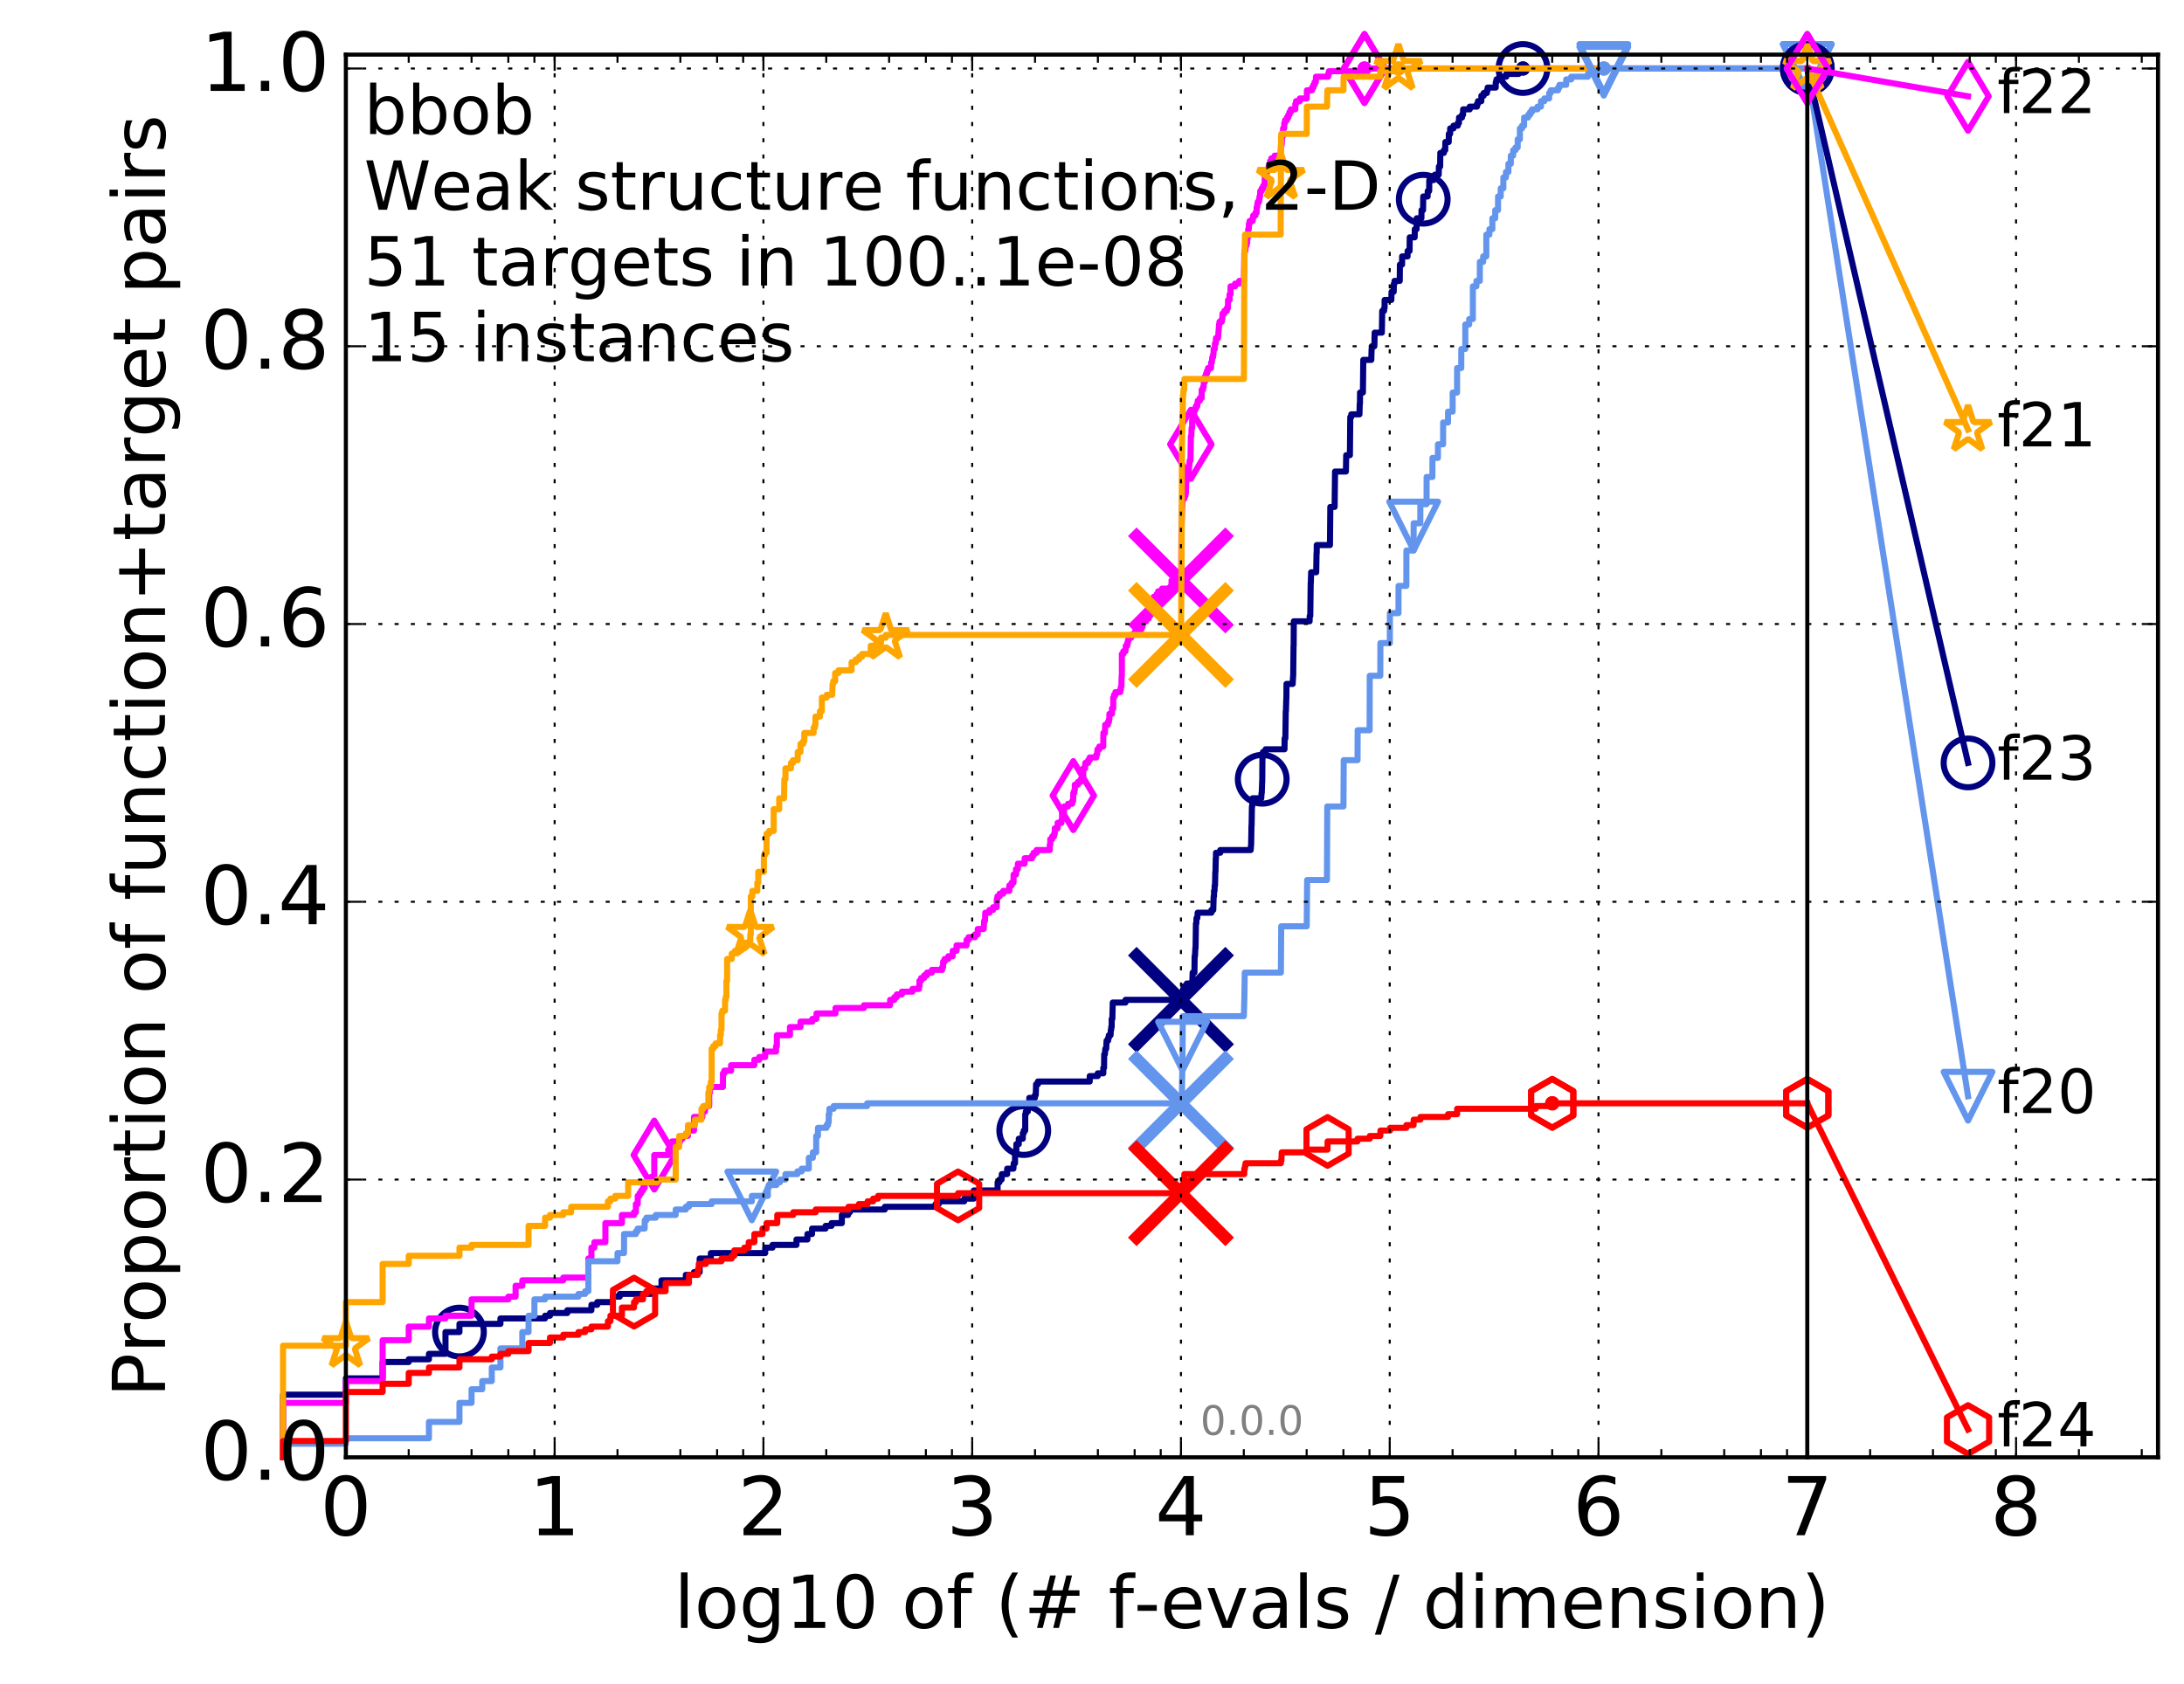 <?xml version="1.0" encoding="utf-8" standalone="no"?>
<!DOCTYPE svg PUBLIC "-//W3C//DTD SVG 1.1//EN"
  "http://www.w3.org/Graphics/SVG/1.1/DTD/svg11.dtd">
<!-- Created with matplotlib (http://matplotlib.org/) -->
<svg height="415pt" version="1.1" viewBox="0 0 538 415" width="538pt" xmlns="http://www.w3.org/2000/svg" xmlns:xlink="http://www.w3.org/1999/xlink">
 <defs>
  <style type="text/css">
*{stroke-linecap:butt;stroke-linejoin:round;stroke-miterlimit:100000;}
  </style>
 </defs>
 <g id="figure_1">
  <g id="patch_1">
   <path d="M 0 415.456 
L 538.8 415.456 
L 538.8 0 
L 0 0 
z
" style="fill:#ffffff;"/>
  </g>
  <g id="axes_1">
   <g id="patch_2">
    <path d="M 85.2 359.056 
L 531.6 359.056 
L 531.6 13.456 
L 85.2 13.456 
z
" style="fill:#ffffff;"/>
   </g>
   <g id="line2d_1">
    <defs>
     <path d="M 0 1.5 
C 0.398 1.5 0.779 1.342 1.061 1.061 
C 1.342 0.779 1.5 0.398 1.5 0 
C 1.5 -0.398 1.342 -0.779 1.061 -1.061 
C 0.779 -1.342 0.398 -1.5 0 -1.5 
C -0.398 -1.5 -0.779 -1.342 -1.061 -1.061 
C -1.342 -0.779 -1.5 -0.398 -1.5 0 
C -1.5 0.398 -1.342 0.779 -1.061 1.061 
C -0.779 1.342 -0.398 1.5 0 1.5 
z
" id="m80e84e5296" style="stroke:#000080;stroke-width:0.5;"/>
    </defs>
    <g>
     <use style="fill:#000080;stroke:#000080;stroke-width:0.5;" x="375.165" xlink:href="#m80e84e5296" y="16.878"/>
     <use style="fill:#000080;stroke:#000080;stroke-width:0.5;" x="375.165" xlink:href="#m80e84e5296" y="16.878"/>
    </g>
   </g>
   <g id="line2d_2">
    <path d="M 69.718 359.056 
L 69.718 343.625 
L 85.2 343.625 
L 85.2 339.599 
L 94.256 339.599 
L 94.256 335.574 
L 100.682 335.574 
L 100.682 334.903 
L 105.665 334.903 
L 105.665 333.561 
L 109.738 333.561 
L 109.738 328.193 
L 113.181 328.193 
L 113.181 326.18 
L 123.276 326.18 
L 123.276 324.839 
L 134.275 324.839 
L 134.275 324.168 
L 135.483 324.168 
L 135.483 323.497 
L 139.75 323.497 
L 139.75 322.826 
L 145.685 322.826 
L 145.685 321.484 
L 147.126 321.484 
L 147.126 320.813 
L 150.964 320.813 
L 150.964 319.471 
L 152.662 319.471 
L 152.662 318.8 
L 160.409 318.8 
L 160.409 317.458 
L 162.954 317.458 
L 162.954 315.445 
L 168.946 315.445 
L 168.946 314.104 
L 170.955 314.104 
L 170.955 313.433 
L 172.351 313.433 
L 172.351 310.078 
L 175.107 310.078 
L 175.107 308.736 
L 188.499 308.736 
L 188.499 307.394 
L 190.287 307.394 
L 190.287 306.723 
L 196.202 306.723 
L 196.202 305.381 
L 198.901 305.381 
L 198.901 304.039 
L 200.04 304.039 
L 200.04 302.698 
L 203.371 302.698 
L 203.371 302.027 
L 204.84 302.027 
L 204.84 301.356 
L 207.377 301.356 
L 207.377 299.343 
L 208.921 299.343 
L 208.921 298.672 
L 209.356 298.672 
L 209.356 298.001 
L 217.963 298.001 
L 217.963 297.33 
L 230.474 297.33 
L 230.474 296.659 
L 231.263 296.659 
L 231.263 295.988 
L 237.538 295.988 
L 237.538 295.317 
L 239.884 295.317 
L 239.884 293.304 
L 245.746 293.304 
L 245.746 291.292 
L 246.213 291.292 
L 246.213 290.621 
L 246.736 290.621 
L 246.784 289.279 
L 248.098 289.279 
L 248.098 287.937 
L 249.639 287.937 
L 249.724 286.595 
L 250.039 286.595 
L 250.046 283.911 
L 250.364 283.911 
L 250.364 281.899 
L 250.96 281.899 
L 250.96 280.557 
L 251.953 280.557 
L 251.953 279.215 
L 252.188 279.215 
L 252.188 278.544 
L 252.552 278.544 
L 252.552 274.518 
L 252.701 274.518 
L 252.701 273.847 
L 253.19 273.847 
L 253.19 271.834 
L 253.556 271.834 
L 253.556 270.493 
L 254.934 270.493 
L 254.934 269.822 
L 255.14 269.822 
L 255.228 267.138 
L 255.676 267.138 
L 255.676 266.467 
L 268.44 266.467 
L 268.44 265.125 
L 270.41 265.125 
L 270.41 264.454 
L 271.784 264.454 
L 271.784 263.112 
L 271.968 263.112 
L 272.009 259.758 
L 272.178 259.758 
L 272.279 258.416 
L 272.501 258.416 
L 272.585 256.403 
L 272.97 256.403 
L 272.97 255.732 
L 273.149 255.732 
L 273.149 255.061 
L 273.566 255.061 
L 273.643 253.719 
L 273.735 253.719 
L 273.735 253.048 
L 273.848 253.048 
L 273.848 251.035 
L 274.015 251.035 
L 274.112 247.01 
L 277.251 247.01 
L 277.251 246.339 
L 291.018 246.339 
L 291.018 245.668 
L 291.139 245.668 
L 291.139 244.326 
L 291.439 244.326 
L 291.439 243.655 
L 291.603 243.655 
L 291.603 242.984 
L 292.359 242.984 
L 292.359 242.313 
L 293.69 242.313 
L 293.796 239.629 
L 294.237 239.629 
L 294.282 235.604 
L 294.367 235.604 
L 294.461 233.591 
L 294.511 233.591 
L 294.602 227.553 
L 294.699 227.553 
L 294.744 226.211 
L 294.935 226.211 
L 295.03 224.869 
L 298.418 224.869 
L 298.418 224.198 
L 298.874 224.198 
L 298.968 220.843 
L 299.052 220.843 
L 299.061 219.501 
L 299.179 219.501 
L 299.224 218.159 
L 299.306 218.159 
L 299.377 214.805 
L 299.419 214.805 
L 299.491 211.45 
L 299.539 211.45 
L 299.539 210.108 
L 300.593 210.108 
L 300.593 209.437 
L 308.089 209.437 
L 308.189 208.095 
L 308.204 208.095 
L 308.286 203.399 
L 308.315 203.399 
L 308.393 198.702 
L 308.456 198.702 
L 308.548 196.689 
L 310.696 196.689 
L 310.766 195.348 
L 310.823 195.348 
L 310.913 192.664 
L 310.935 192.664 
L 310.984 186.625 
L 311.093 186.625 
L 311.099 185.283 
L 311.755 185.283 
L 311.755 184.613 
L 316.416 184.613 
L 316.459 181.929 
L 316.632 181.929 
L 316.73 175.219 
L 316.772 175.219 
L 316.874 171.865 
L 316.89 171.865 
L 316.91 168.51 
L 318.437 168.51 
L 318.541 166.497 
L 318.563 166.497 
L 318.648 159.117 
L 318.675 159.117 
L 318.711 153.078 
L 322.604 153.078 
L 322.633 151.737 
L 322.768 151.737 
L 322.874 143.685 
L 322.902 143.685 
L 322.98 141.002 
L 324.233 141.002 
L 324.312 136.305 
L 324.352 136.305 
L 324.365 134.292 
L 327.617 134.292 
L 327.708 124.899 
L 328.766 124.899 
L 328.873 116.177 
L 331.547 116.177 
L 331.622 112.151 
L 332.531 112.151 
L 332.622 102.758 
L 332.866 102.758 
L 332.866 102.087 
L 334.882 102.087 
L 334.958 99.403 
L 335.01 99.403 
L 335.026 96.72 
L 335.734 96.72 
L 335.828 88.668 
L 337.802 88.668 
L 337.877 85.985 
L 337.915 85.985 
L 337.915 85.314 
L 338.554 85.314 
L 338.635 81.959 
L 340.401 81.959 
L 340.496 76.592 
L 340.959 76.592 
L 340.959 75.921 
L 341.075 75.921 
L 341.083 73.908 
L 342.737 73.908 
L 342.789 71.895 
L 343.323 71.895 
L 343.366 69.882 
L 343.523 69.882 
L 343.523 69.211 
L 344.808 69.211 
L 344.848 65.186 
L 345.386 65.186 
L 345.393 63.173 
L 346.741 63.173 
L 346.741 61.831 
L 347.233 61.831 
L 347.266 58.476 
L 348.488 58.476 
L 348.518 56.463 
L 348.959 56.463 
L 348.995 53.78 
L 350.143 53.78 
L 350.171 51.767 
L 350.549 51.767 
L 350.598 48.412 
L 351.676 48.412 
L 351.704 47.07 
L 352.057 47.07 
L 352.09 44.387 
L 353.109 44.387 
L 353.109 43.716 
L 353.446 43.716 
L 353.446 43.045 
L 354.407 43.045 
L 354.455 41.032 
L 354.763 41.032 
L 354.8 37.677 
L 355.672 37.677 
L 355.672 37.006 
L 356.011 37.006 
L 356.042 34.993 
L 356.876 34.993 
L 356.905 32.981 
L 357.22 32.981 
L 357.226 31.639 
L 358.044 31.639 
L 358.044 30.968 
L 359.11 30.968 
L 359.11 30.297 
L 359.4 30.297 
L 359.41 28.955 
L 360.149 28.955 
L 360.149 28.284 
L 360.404 28.284 
L 360.421 26.942 
L 362.053 26.942 
L 362.053 26.271 
L 363.834 26.271 
L 363.834 25.6 
L 364.077 25.6 
L 364.077 24.929 
L 364.909 24.929 
L 364.913 23.588 
L 365.486 23.588 
L 365.486 22.917 
L 366.278 22.917 
L 366.278 22.246 
L 366.466 22.246 
L 366.466 21.575 
L 368.451 21.575 
L 368.461 20.233 
L 368.637 20.233 
L 368.637 19.562 
L 369.313 19.562 
L 369.313 18.891 
L 371.061 18.891 
L 371.061 18.22 
L 374.095 18.22 
L 374.095 17.549 
L 375.165 17.549 
L 375.165 16.878 
L 445.2 16.878 
L 445.2 16.878 
" style="fill:none;stroke:#000080;stroke-linecap:square;stroke-width:1.5;"/>
   </g>
   <g id="line2d_3">
    <defs>
     <path d="M 0 6 
C 1.591 6 3.117 5.368 4.243 4.243 
C 5.368 3.117 6 1.591 6 0 
C 6 -1.591 5.368 -3.117 4.243 -4.243 
C 3.117 -5.368 1.591 -6 0 -6 
C -1.591 -6 -3.117 -5.368 -4.243 -4.243 
C -5.368 -3.117 -6 -1.591 -6 0 
C -6 1.591 -5.368 3.117 -4.243 4.243 
C -3.117 5.368 -1.591 6 0 6 
z
" id="me81a2e3a21" style="stroke:#000080;stroke-width:1.5;"/>
    </defs>
    <g>
     <use style="fill:none;stroke:#000080;stroke-width:1.5;" x="113.181" xlink:href="#me81a2e3a21" y="328.193"/>
     <use style="fill:none;stroke:#000080;stroke-width:1.5;" x="252.188" xlink:href="#me81a2e3a21" y="278.544"/>
     <use style="fill:none;stroke:#000080;stroke-width:1.5;" x="310.935" xlink:href="#me81a2e3a21" y="191.993"/>
     <use style="fill:none;stroke:#000080;stroke-width:1.5;" x="350.598" xlink:href="#me81a2e3a21" y="49.083"/>
     <use style="fill:none;stroke:#000080;stroke-width:1.5;" x="375.165" xlink:href="#me81a2e3a21" y="16.878"/>
     <use style="fill:none;stroke:#000080;stroke-width:1.5;" x="445.2" xlink:href="#me81a2e3a21" y="16.878"/>
    </g>
   </g>
   <g id="line2d_4"/>
   <g id="line2d_5">
    <path clip-path="url(#p205db1d19a)" d="M 290.914 246.339 
" style="fill:none;stroke:#000080;stroke-linecap:square;"/>
    <defs>
     <path d="M -12 12 
L 12 -12 
M -12 -12 
L 12 12 
" id="md14ac4d6b0" style="stroke:#000080;stroke-width:3.0;"/>
    </defs>
    <g clip-path="url(#p205db1d19a)">
     <use style="fill:#000080;stroke:#000080;stroke-width:3.0;" x="290.914" xlink:href="#md14ac4d6b0" y="246.339"/>
    </g>
   </g>
   <g id="line2d_6">
    <defs>
     <path d="M 0 1.5 
C 0.398 1.5 0.779 1.342 1.061 1.061 
C 1.342 0.779 1.5 0.398 1.5 0 
C 1.5 -0.398 1.342 -0.779 1.061 -1.061 
C 0.779 -1.342 0.398 -1.5 0 -1.5 
C -0.398 -1.5 -0.779 -1.342 -1.061 -1.061 
C -1.342 -0.779 -1.5 -0.398 -1.5 0 
C -1.5 0.398 -1.342 0.779 -1.061 1.061 
C -0.779 1.342 -0.398 1.5 0 1.5 
z
" id="m9e0b5b67d8" style="stroke:#ff00ff;stroke-width:0.5;"/>
    </defs>
    <g>
     <use style="fill:#ff00ff;stroke:#ff00ff;stroke-width:0.5;" x="336.118" xlink:href="#m9e0b5b67d8" y="16.878"/>
     <use style="fill:#ff00ff;stroke:#ff00ff;stroke-width:0.5;" x="336.118" xlink:href="#m9e0b5b67d8" y="16.878"/>
    </g>
   </g>
   <g id="line2d_7">
    <path d="M 69.718 359.056 
L 69.718 345.638 
L 85.2 345.638 
L 85.2 340.27 
L 94.256 340.27 
L 94.256 330.206 
L 100.682 330.206 
L 100.682 326.851 
L 105.665 326.851 
L 105.665 324.839 
L 109.738 324.839 
L 109.738 324.168 
L 116.163 324.168 
L 116.163 320.142 
L 125.219 320.142 
L 125.219 319.471 
L 127.007 319.471 
L 127.007 316.787 
L 128.662 316.787 
L 128.662 315.445 
L 138.757 315.445 
L 138.757 314.774 
L 144.927 314.774 
L 144.927 310.078 
L 145.685 310.078 
L 145.685 307.394 
L 146.417 307.394 
L 146.417 306.052 
L 149.128 306.052 
L 149.128 301.356 
L 153.2 301.356 
L 153.2 299.343 
L 156.182 299.343 
L 156.182 298.672 
L 156.643 298.672 
L 156.643 296.659 
L 157.094 296.659 
L 157.094 294.646 
L 157.536 294.646 
L 157.536 293.975 
L 157.97 293.975 
L 157.97 293.304 
L 158.396 293.304 
L 158.396 292.634 
L 158.813 292.634 
L 158.813 291.292 
L 160.409 291.292 
L 160.409 289.95 
L 161.166 289.95 
L 161.166 284.582 
L 164.609 284.582 
L 164.609 283.24 
L 165.546 283.24 
L 165.546 281.228 
L 167.592 281.228 
L 167.592 280.557 
L 168.143 280.557 
L 168.143 279.886 
L 169.465 279.886 
L 169.465 278.544 
L 170.955 278.544 
L 170.955 275.189 
L 173.018 275.189 
L 173.018 273.847 
L 173.665 273.847 
L 173.665 272.505 
L 174.704 272.505 
L 174.704 269.151 
L 174.906 269.151 
L 174.906 267.809 
L 178.089 267.809 
L 178.089 264.454 
L 178.436 264.454 
L 178.436 263.783 
L 180.091 263.783 
L 180.091 262.441 
L 185.828 262.441 
L 185.828 261.099 
L 187.029 261.099 
L 187.029 260.429 
L 188.499 260.429 
L 188.499 259.087 
L 191.179 259.087 
L 191.179 257.745 
L 191.372 257.745 
L 191.372 255.061 
L 194.594 255.061 
L 194.594 253.048 
L 197.188 253.048 
L 197.188 251.706 
L 200.105 251.706 
L 200.105 251.035 
L 201.123 251.035 
L 201.123 249.694 
L 205.819 249.694 
L 205.819 248.352 
L 212.817 248.352 
L 212.817 247.681 
L 219.242 247.681 
L 219.27 246.339 
L 220.322 246.339 
L 220.322 245.668 
L 220.919 245.668 
L 220.919 244.997 
L 222.166 244.997 
L 222.166 244.326 
L 224.773 244.326 
L 224.773 243.655 
L 226.375 243.655 
L 226.375 242.984 
L 226.495 242.984 
L 226.495 241.642 
L 226.911 241.642 
L 226.911 240.971 
L 227.663 240.971 
L 227.663 240.3 
L 228.354 240.3 
L 228.354 239.629 
L 229.553 239.629 
L 229.553 238.958 
L 232.086 238.958 
L 232.086 238.288 
L 232.318 238.288 
L 232.318 236.946 
L 232.7 236.946 
L 232.7 236.275 
L 233.605 236.275 
L 233.605 235.604 
L 234.683 235.604 
L 234.683 234.262 
L 235.631 234.262 
L 235.631 232.92 
L 238.104 232.92 
L 238.104 231.578 
L 238.597 231.578 
L 238.597 230.907 
L 240.168 230.907 
L 240.168 230.236 
L 240.85 230.236 
L 240.85 228.894 
L 242.324 228.894 
L 242.432 226.882 
L 242.636 226.882 
L 242.704 224.869 
L 243.734 224.869 
L 243.734 224.198 
L 244.63 224.198 
L 244.63 223.527 
L 245.542 223.527 
L 245.542 221.514 
L 245.704 221.514 
L 245.704 220.843 
L 246.255 220.843 
L 246.255 220.172 
L 247.136 220.172 
L 247.136 219.501 
L 248.638 219.501 
L 248.638 218.159 
L 249.202 218.159 
L 249.202 217.488 
L 249.66 217.488 
L 249.688 215.476 
L 250.275 215.476 
L 250.275 214.134 
L 250.738 214.134 
L 250.738 212.792 
L 252.396 212.792 
L 252.408 211.45 
L 254.229 211.45 
L 254.229 210.779 
L 254.618 210.779 
L 254.618 210.108 
L 255.333 210.108 
L 255.333 209.437 
L 258.602 209.437 
L 258.602 208.095 
L 258.716 208.095 
L 258.716 206.753 
L 259.202 206.753 
L 259.202 206.083 
L 259.654 206.083 
L 259.654 205.412 
L 259.83 205.412 
L 259.83 204.07 
L 260.533 204.07 
L 260.533 202.728 
L 261.475 202.728 
L 261.475 202.057 
L 261.62 202.057 
L 261.62 200.044 
L 262.125 200.044 
L 262.125 198.702 
L 263.1 198.702 
L 263.1 198.031 
L 264.116 198.031 
L 264.116 197.36 
L 264.345 197.36 
L 264.396 195.348 
L 264.647 195.348 
L 264.647 194.677 
L 264.767 194.677 
L 264.767 193.335 
L 265.524 193.335 
L 265.524 192.664 
L 266.206 192.664 
L 266.206 191.993 
L 266.848 191.993 
L 266.848 189.309 
L 267.306 189.309 
L 267.354 187.967 
L 268.043 187.967 
L 268.043 187.296 
L 268.44 187.296 
L 268.44 186.625 
L 270.057 186.625 
L 270.057 185.954 
L 270.25 185.954 
L 270.351 184.613 
L 270.787 184.613 
L 270.787 183.942 
L 271.761 183.942 
L 271.803 180.587 
L 272.178 180.587 
L 272.248 178.574 
L 272.915 178.574 
L 272.915 177.903 
L 273.164 177.903 
L 273.164 177.232 
L 273.28 177.232 
L 273.28 175.89 
L 273.91 175.89 
L 273.91 174.548 
L 274.238 174.548 
L 274.238 171.865 
L 274.421 171.865 
L 274.421 171.194 
L 274.78 171.194 
L 274.78 170.523 
L 275.96 170.523 
L 275.96 169.852 
L 276.117 169.852 
L 276.117 169.181 
L 276.24 169.181 
L 276.307 166.497 
L 276.356 166.497 
L 276.356 161.13 
L 276.724 161.13 
L 276.724 160.459 
L 277.253 160.459 
L 277.321 159.117 
L 277.685 159.117 
L 277.685 158.446 
L 277.834 158.446 
L 277.834 157.775 
L 278.02 157.775 
L 278.02 157.104 
L 278.678 157.104 
L 278.678 156.433 
L 279.49 156.433 
L 279.49 155.762 
L 280.386 155.762 
L 280.386 155.091 
L 281.158 155.091 
L 281.158 154.42 
L 281.459 154.42 
L 281.459 153.749 
L 281.627 153.749 
L 281.627 153.078 
L 282.332 153.078 
L 282.332 152.408 
L 282.949 152.408 
L 282.949 151.737 
L 283.23 151.737 
L 283.32 150.395 
L 283.718 150.395 
L 283.758 149.053 
L 283.874 149.053 
L 283.874 147.711 
L 284.203 147.711 
L 284.203 147.04 
L 284.918 147.04 
L 284.918 146.369 
L 285.296 146.369 
L 285.296 145.698 
L 286.256 145.698 
L 286.256 145.027 
L 288.593 145.027 
L 288.593 143.014 
L 290.953 143.014 
L 291.057 129.596 
L 291.07 129.596 
L 291.17 125.57 
L 291.182 125.57 
L 291.273 123.557 
L 291.294 123.557 
L 291.294 122.886 
L 291.74 122.886 
L 291.74 122.215 
L 291.996 122.215 
L 291.996 121.544 
L 292.123 121.544 
L 292.193 118.861 
L 292.262 118.861 
L 292.28 117.519 
L 292.647 117.519 
L 292.647 116.848 
L 292.805 116.848 
L 292.914 114.835 
L 292.964 114.835 
L 293.046 113.493 
L 293.257 113.493 
L 293.356 107.455 
L 293.464 107.455 
L 293.54 105.442 
L 293.667 105.442 
L 293.667 103.429 
L 293.857 103.429 
L 293.857 102.087 
L 294.136 102.087 
L 294.136 101.416 
L 294.258 101.416 
L 294.258 100.745 
L 294.58 100.745 
L 294.58 100.074 
L 294.929 100.074 
L 294.929 99.403 
L 295.048 99.403 
L 295.048 98.733 
L 295.568 98.733 
L 295.568 98.062 
L 296.016 98.062 
L 296.016 96.049 
L 296.35 96.049 
L 296.35 95.378 
L 296.487 95.378 
L 296.565 94.036 
L 296.844 94.036 
L 296.854 92.694 
L 297.098 92.694 
L 297.098 92.023 
L 297.332 92.023 
L 297.332 91.352 
L 297.588 91.352 
L 297.588 90.681 
L 298.318 90.681 
L 298.334 89.339 
L 298.527 89.339 
L 298.63 87.998 
L 298.825 87.998 
L 298.825 87.327 
L 298.937 87.327 
L 298.958 85.985 
L 299.239 85.985 
L 299.276 84.643 
L 299.474 84.643 
L 299.541 83.301 
L 300.047 83.301 
L 300.148 81.959 
L 300.162 81.959 
L 300.249 80.617 
L 300.282 80.617 
L 300.282 79.946 
L 300.399 79.946 
L 300.399 79.275 
L 300.969 79.275 
L 300.969 78.604 
L 301.105 78.604 
L 301.146 77.263 
L 301.61 77.263 
L 301.61 76.592 
L 302.204 76.592 
L 302.204 75.921 
L 302.478 75.921 
L 302.514 73.908 
L 302.883 73.908 
L 302.883 72.566 
L 303.103 72.566 
L 303.135 70.553 
L 304.234 70.553 
L 304.234 69.882 
L 305.265 69.882 
L 305.265 69.211 
L 306.423 69.211 
L 306.525 62.502 
L 306.563 62.502 
L 306.563 61.831 
L 306.779 61.831 
L 306.864 60.489 
L 307.089 60.489 
L 307.089 59.818 
L 307.238 59.818 
L 307.238 58.476 
L 307.422 58.476 
L 307.487 56.463 
L 307.618 56.463 
L 307.65 55.122 
L 307.824 55.122 
L 307.824 54.451 
L 308.558 54.451 
L 308.558 53.78 
L 308.701 53.78 
L 308.701 53.109 
L 309.239 53.109 
L 309.239 52.438 
L 309.557 52.438 
L 309.557 51.096 
L 309.701 51.096 
L 309.701 50.425 
L 309.815 50.425 
L 309.815 49.754 
L 310.146 49.754 
L 310.146 49.083 
L 310.259 49.083 
L 310.259 48.412 
L 310.403 48.412 
L 310.435 47.07 
L 310.812 47.07 
L 310.812 46.399 
L 311.181 46.399 
L 311.181 45.728 
L 311.518 45.728 
L 311.557 43.716 
L 311.975 43.716 
L 311.984 42.374 
L 312.162 42.374 
L 312.162 41.703 
L 312.517 41.703 
L 312.517 41.032 
L 312.746 41.032 
L 312.746 40.361 
L 312.87 40.361 
L 312.87 39.69 
L 313.172 39.69 
L 313.172 39.019 
L 314.005 39.019 
L 314.005 38.348 
L 315.465 38.348 
L 315.564 35.664 
L 315.731 35.664 
L 315.834 33.652 
L 315.986 33.652 
L 316.07 31.639 
L 316.335 31.639 
L 316.37 30.297 
L 316.546 30.297 
L 316.546 29.626 
L 317.015 29.626 
L 317.015 28.955 
L 317.361 28.955 
L 317.361 28.284 
L 317.638 28.284 
L 317.638 27.613 
L 317.978 27.613 
L 317.978 26.942 
L 319.084 26.942 
L 319.084 25.6 
L 319.256 25.6 
L 319.256 24.929 
L 320.19 24.929 
L 320.19 24.258 
L 321.903 24.258 
L 321.941 22.246 
L 323.188 22.246 
L 323.188 21.575 
L 323.54 21.575 
L 323.54 20.904 
L 323.831 20.904 
L 323.831 20.233 
L 324.133 20.233 
L 324.176 18.891 
L 327.179 18.891 
L 327.179 18.22 
L 327.358 18.22 
L 327.358 17.549 
L 336.118 17.549 
L 336.118 16.878 
L 445.2 16.878 
L 445.2 16.878 
" style="fill:none;stroke:#ff00ff;stroke-linecap:square;stroke-width:1.5;"/>
   </g>
   <g id="line2d_8">
    <defs>
     <path d="M -0 8.485 
L 5.091 0 
L 0 -8.485 
L -5.091 -0 
z
" id="m83eba5205b" style="stroke:#ff00ff;stroke-linejoin:miter;stroke-width:1.5;"/>
    </defs>
    <g>
     <use style="fill:none;stroke:#ff00ff;stroke-linejoin:miter;stroke-width:1.5;" x="161.166" xlink:href="#m83eba5205b" y="284.582"/>
     <use style="fill:none;stroke:#ff00ff;stroke-linejoin:miter;stroke-width:1.5;" x="264.396" xlink:href="#m83eba5205b" y="196.018"/>
     <use style="fill:none;stroke:#ff00ff;stroke-linejoin:miter;stroke-width:1.5;" x="293.349" xlink:href="#m83eba5205b" y="109.468"/>
     <use style="fill:none;stroke:#ff00ff;stroke-linejoin:miter;stroke-width:1.5;" x="336.118" xlink:href="#m83eba5205b" y="16.878"/>
     <use style="fill:none;stroke:#ff00ff;stroke-linejoin:miter;stroke-width:1.5;" x="336.118" xlink:href="#m83eba5205b" y="16.878"/>
     <use style="fill:none;stroke:#ff00ff;stroke-linejoin:miter;stroke-width:1.5;" x="445.2" xlink:href="#m83eba5205b" y="16.878"/>
    </g>
   </g>
   <g id="line2d_9"/>
   <g id="line2d_10">
    <path clip-path="url(#p205db1d19a)" d="M 290.914 143.014 
" style="fill:none;stroke:#ff00ff;stroke-linecap:square;"/>
    <defs>
     <path d="M -12 12 
L 12 -12 
M -12 -12 
L 12 12 
" id="m1d66b6287c" style="stroke:#ff00ff;stroke-width:3.0;"/>
    </defs>
    <g clip-path="url(#p205db1d19a)">
     <use style="fill:#ff00ff;stroke:#ff00ff;stroke-width:3.0;" x="290.914" xlink:href="#m1d66b6287c" y="143.014"/>
    </g>
   </g>
   <g id="line2d_11">
    <defs>
     <path d="M 0 1.5 
C 0.398 1.5 0.779 1.342 1.061 1.061 
C 1.342 0.779 1.5 0.398 1.5 0 
C 1.5 -0.398 1.342 -0.779 1.061 -1.061 
C 0.779 -1.342 0.398 -1.5 0 -1.5 
C -0.398 -1.5 -0.779 -1.342 -1.061 -1.061 
C -1.342 -0.779 -1.5 -0.398 -1.5 0 
C -1.5 0.398 -1.342 0.779 -1.061 1.061 
C -0.779 1.342 -0.398 1.5 0 1.5 
z
" id="mc779e920a7" style="stroke:#ffa500;stroke-width:0.5;"/>
    </defs>
    <g>
     <use style="fill:#ffa500;stroke:#ffa500;stroke-width:0.5;" x="344.486" xlink:href="#mc779e920a7" y="16.878"/>
     <use style="fill:#ffa500;stroke:#ffa500;stroke-width:0.5;" x="344.486" xlink:href="#mc779e920a7" y="16.878"/>
    </g>
   </g>
   <g id="line2d_12">
    <path d="M 69.718 359.056 
L 69.718 331.548 
L 85.2 331.548 
L 85.2 320.813 
L 94.256 320.813 
L 94.256 311.42 
L 100.682 311.42 
L 100.682 309.407 
L 113.181 309.407 
L 113.181 307.394 
L 116.163 307.394 
L 116.163 306.723 
L 130.203 306.723 
L 130.203 302.027 
L 134.275 302.027 
L 134.275 300.014 
L 135.483 300.014 
L 135.483 299.343 
L 138.757 299.343 
L 138.757 298.672 
L 140.701 298.672 
L 140.701 297.33 
L 149.757 297.33 
L 149.757 295.988 
L 150.369 295.988 
L 150.369 295.317 
L 151.545 295.317 
L 151.545 294.646 
L 154.741 294.646 
L 154.741 291.292 
L 161.899 291.292 
L 161.899 290.621 
L 166.446 290.621 
L 166.446 282.569 
L 167.311 282.569 
L 167.311 279.886 
L 168.946 279.886 
L 168.946 279.215 
L 169.465 279.215 
L 169.465 277.202 
L 171.194 277.202 
L 171.194 275.86 
L 172.798 275.86 
L 172.798 273.176 
L 173.236 273.176 
L 173.236 272.505 
L 174.5 272.505 
L 174.5 269.151 
L 174.704 269.151 
L 174.704 267.809 
L 175.107 267.809 
L 175.107 266.467 
L 175.305 266.467 
L 175.305 258.416 
L 175.697 258.416 
L 175.697 257.745 
L 176.272 257.745 
L 176.272 257.074 
L 177.38 257.074 
L 177.38 255.061 
L 177.56 255.061 
L 177.56 253.719 
L 177.738 253.719 
L 177.738 249.694 
L 177.914 249.694 
L 177.914 249.023 
L 178.607 249.023 
L 178.607 246.339 
L 178.777 246.339 
L 178.777 245.668 
L 178.945 245.668 
L 178.945 241.642 
L 179.112 241.642 
L 179.112 236.275 
L 180.25 236.275 
L 180.25 234.933 
L 181.028 234.933 
L 181.028 234.262 
L 182.22 234.262 
L 182.22 233.591 
L 183.488 233.591 
L 183.488 232.249 
L 184.688 232.249 
L 184.688 231.578 
L 184.818 231.578 
L 184.818 230.236 
L 184.947 230.236 
L 184.947 220.843 
L 185.329 220.843 
L 185.329 219.501 
L 186.556 219.501 
L 186.556 217.488 
L 186.794 217.488 
L 186.794 214.805 
L 188.169 214.805 
L 188.169 210.779 
L 188.39 210.779 
L 188.39 210.108 
L 188.826 210.108 
L 188.826 205.412 
L 189.464 205.412 
L 189.464 204.741 
L 190.588 204.741 
L 190.588 199.373 
L 191.942 199.373 
L 191.942 196.689 
L 193.13 196.689 
L 193.219 191.993 
L 193.483 191.993 
L 193.483 189.309 
L 194.843 189.309 
L 194.843 187.967 
L 195.332 187.967 
L 195.332 187.296 
L 196.51 187.296 
L 196.51 185.283 
L 197.188 185.283 
L 197.188 183.271 
L 197.846 183.271 
L 197.846 182.6 
L 198.132 182.6 
L 198.132 180.587 
L 200.428 180.587 
L 200.428 179.245 
L 200.747 179.245 
L 200.747 178.574 
L 200.873 178.574 
L 200.873 176.561 
L 201.978 176.561 
L 201.978 175.219 
L 202.452 175.219 
L 202.452 171.865 
L 203.65 171.865 
L 203.65 171.194 
L 204.998 171.194 
L 205.102 168.51 
L 205.258 168.51 
L 205.258 167.839 
L 205.718 167.839 
L 205.718 165.826 
L 206.563 165.826 
L 206.563 165.155 
L 209.782 165.155 
L 209.782 163.143 
L 210.813 163.143 
L 210.813 162.472 
L 211.644 162.472 
L 211.644 161.801 
L 212.37 161.801 
L 212.37 161.13 
L 214.485 161.13 
L 214.485 159.117 
L 216.605 159.117 
L 216.605 158.446 
L 217.036 158.446 
L 217.036 157.104 
L 218.196 157.104 
L 218.196 156.433 
L 290.935 156.433 
L 291.042 139.66 
L 291.052 139.66 
L 291.163 108.797 
L 291.184 108.797 
L 291.262 103.429 
L 291.307 103.429 
L 291.401 97.391 
L 291.497 97.391 
L 291.525 96.049 
L 291.702 96.049 
L 291.759 93.365 
L 306.416 93.365 
L 306.521 65.857 
L 306.528 65.857 
L 306.608 60.489 
L 306.641 60.489 
L 306.689 57.805 
L 315.466 57.805 
L 315.569 33.652 
L 315.611 33.652 
L 315.611 32.981 
L 321.899 32.981 
L 321.933 26.271 
L 326.889 26.271 
L 326.979 22.246 
L 330.942 22.246 
L 330.975 18.891 
L 340.005 18.891 
L 340.006 17.549 
L 344.486 17.549 
L 344.486 16.878 
L 445.2 16.878 
L 445.2 16.878 
" style="fill:none;stroke:#ffa500;stroke-linecap:square;stroke-width:1.5;"/>
   </g>
   <g id="line2d_13">
    <defs>
     <path d="M 0 -6 
L -1.347 -1.854 
L -5.706 -1.854 
L -2.18 0.708 
L -3.527 4.854 
L -0 2.292 
L 3.527 4.854 
L 2.18 0.708 
L 5.706 -1.854 
L 1.347 -1.854 
z
" id="md1e5712841" style="stroke:#ffa500;stroke-linejoin:bevel;stroke-width:1.5;"/>
    </defs>
    <g>
     <use style="fill:none;stroke:#ffa500;stroke-linejoin:bevel;stroke-width:1.5;" x="85.2" xlink:href="#md1e5712841" y="331.548"/>
     <use style="fill:none;stroke:#ffa500;stroke-linejoin:bevel;stroke-width:1.5;" x="184.818" xlink:href="#md1e5712841" y="230.236"/>
     <use style="fill:none;stroke:#ffa500;stroke-linejoin:bevel;stroke-width:1.5;" x="218.196" xlink:href="#md1e5712841" y="157.104"/>
     <use style="fill:none;stroke:#ffa500;stroke-linejoin:bevel;stroke-width:1.5;" x="315.517" xlink:href="#md1e5712841" y="43.716"/>
     <use style="fill:none;stroke:#ffa500;stroke-linejoin:bevel;stroke-width:1.5;" x="344.486" xlink:href="#md1e5712841" y="16.878"/>
     <use style="fill:none;stroke:#ffa500;stroke-linejoin:bevel;stroke-width:1.5;" x="445.2" xlink:href="#md1e5712841" y="16.878"/>
    </g>
   </g>
   <g id="line2d_14"/>
   <g id="line2d_15">
    <path clip-path="url(#p205db1d19a)" d="M 290.914 156.433 
" style="fill:none;stroke:#ffa500;stroke-linecap:square;"/>
    <defs>
     <path d="M -12 12 
L 12 -12 
M -12 -12 
L 12 12 
" id="mb3e0676e28" style="stroke:#ffa500;stroke-width:3.0;"/>
    </defs>
    <g clip-path="url(#p205db1d19a)">
     <use style="fill:#ffa500;stroke:#ffa500;stroke-width:3.0;" x="290.914" xlink:href="#mb3e0676e28" y="156.433"/>
    </g>
   </g>
   <g id="line2d_16">
    <defs>
     <path d="M 0 1.5 
C 0.398 1.5 0.779 1.342 1.061 1.061 
C 1.342 0.779 1.5 0.398 1.5 0 
C 1.5 -0.398 1.342 -0.779 1.061 -1.061 
C 0.779 -1.342 0.398 -1.5 0 -1.5 
C -0.398 -1.5 -0.779 -1.342 -1.061 -1.061 
C -1.342 -0.779 -1.5 -0.398 -1.5 0 
C -1.5 0.398 -1.342 0.779 -1.061 1.061 
C -0.779 1.342 -0.398 1.5 0 1.5 
z
" id="m9308791c26" style="stroke:#6495ed;stroke-width:0.5;"/>
    </defs>
    <g>
     <use style="fill:#6495ed;stroke:#6495ed;stroke-width:0.5;" x="395.077" xlink:href="#m9308791c26" y="16.878"/>
     <use style="fill:#6495ed;stroke:#6495ed;stroke-width:0.5;" x="395.077" xlink:href="#m9308791c26" y="16.878"/>
    </g>
   </g>
   <g id="line2d_17">
    <path d="M 69.718 359.056 
L 69.718 355.702 
L 85.2 355.702 
L 85.2 354.36 
L 105.665 354.36 
L 105.665 350.334 
L 113.181 350.334 
L 113.181 345.638 
L 116.163 345.638 
L 116.163 342.283 
L 118.794 342.283 
L 118.794 340.27 
L 121.147 340.27 
L 121.147 336.915 
L 123.276 336.915 
L 123.276 332.219 
L 128.662 332.219 
L 128.662 328.193 
L 130.203 328.193 
L 130.203 324.168 
L 131.645 324.168 
L 131.645 320.142 
L 134.275 320.142 
L 134.275 319.471 
L 142.489 319.471 
L 142.489 318.8 
L 144.144 318.8 
L 144.144 318.129 
L 144.927 318.129 
L 144.927 310.749 
L 152.11 310.749 
L 152.11 308.736 
L 153.725 308.736 
L 153.725 304.039 
L 156.643 304.039 
L 156.643 303.369 
L 157.094 303.369 
L 157.094 302.698 
L 158.813 302.698 
L 158.813 300.685 
L 159.223 300.685 
L 159.223 300.014 
L 161.535 300.014 
L 161.535 299.343 
L 166.446 299.343 
L 166.446 298.001 
L 168.946 298.001 
L 168.946 297.33 
L 169.72 297.33 
L 169.72 296.659 
L 175.305 296.659 
L 175.305 295.988 
L 185.202 295.988 
L 185.202 294.646 
L 189.147 294.646 
L 189.147 292.634 
L 189.359 292.634 
L 189.359 291.963 
L 191.276 291.963 
L 191.276 291.292 
L 192.129 291.292 
L 192.129 290.621 
L 193.483 290.621 
L 193.483 289.279 
L 196.433 289.279 
L 196.433 288.608 
L 197.482 288.608 
L 197.482 287.937 
L 199.242 287.937 
L 199.242 285.253 
L 200.235 285.253 
L 200.235 283.911 
L 201.061 283.911 
L 201.061 279.886 
L 201.494 279.886 
L 201.494 277.873 
L 203.594 277.873 
L 203.594 277.202 
L 203.981 277.202 
L 203.981 276.531 
L 204.145 276.531 
L 204.145 274.518 
L 204.307 274.518 
L 204.307 273.176 
L 205.361 273.176 
L 205.361 272.505 
L 213.614 272.505 
L 213.614 271.834 
L 290.969 271.834 
L 291.04 269.822 
L 291.148 269.822 
L 291.252 263.112 
L 291.28 263.112 
L 291.358 251.035 
L 291.394 251.035 
L 291.394 250.364 
L 306.411 250.364 
L 306.514 246.339 
L 306.524 246.339 
L 306.624 239.629 
L 315.53 239.629 
L 315.613 228.223 
L 321.891 228.223 
L 321.998 216.818 
L 326.876 216.818 
L 326.958 198.702 
L 330.943 198.702 
L 331.01 187.296 
L 334.41 187.296 
L 334.442 179.916 
L 337.388 179.916 
L 337.419 166.497 
L 340.016 166.497 
L 340.043 158.446 
L 342.367 158.446 
L 342.389 151.066 
L 344.497 151.066 
L 344.513 144.356 
L 346.435 144.356 
L 346.455 135.634 
L 348.221 135.634 
L 348.238 128.925 
L 349.876 128.925 
L 349.89 124.228 
L 351.415 124.228 
L 351.43 117.519 
L 352.858 117.519 
L 352.869 112.822 
L 354.211 112.822 
L 354.221 109.468 
L 355.487 109.468 
L 355.498 104.1 
L 356.698 104.1 
L 356.704 101.416 
L 357.836 101.416 
L 357.847 96.72 
L 358.928 96.72 
L 358.937 90.681 
L 359.964 90.681 
L 359.975 85.985 
L 360.956 85.985 
L 360.963 79.946 
L 361.912 79.946 
L 361.913 78.604 
L 362.82 78.604 
L 362.827 70.553 
L 363.693 70.553 
L 363.702 69.211 
L 364.536 69.211 
L 364.544 64.515 
L 365.354 64.515 
L 365.356 63.173 
L 366.132 63.173 
L 366.139 57.805 
L 366.891 57.805 
L 366.895 56.463 
L 367.623 56.463 
L 367.626 53.78 
L 368.329 53.78 
L 368.334 51.767 
L 369.018 51.767 
L 369.024 48.412 
L 369.683 48.412 
L 369.687 46.399 
L 370.33 46.399 
L 370.337 43.716 
L 370.96 43.716 
L 370.964 42.374 
L 371.571 42.374 
L 371.577 40.361 
L 372.167 40.361 
L 372.169 38.348 
L 372.749 38.348 
L 372.751 37.006 
L 373.316 37.006 
L 373.316 36.335 
L 373.863 36.335 
L 373.867 34.323 
L 374.401 34.323 
L 374.405 31.639 
L 374.93 31.639 
L 374.93 30.968 
L 375.443 30.968 
L 375.445 28.955 
L 376.433 28.955 
L 376.433 28.284 
L 376.916 28.284 
L 376.916 27.613 
L 377.383 27.613 
L 377.383 26.942 
L 378.738 26.942 
L 378.738 26.271 
L 379.597 26.271 
L 379.6 24.929 
L 380.427 24.929 
L 380.427 24.258 
L 381.611 24.258 
L 381.613 22.917 
L 381.994 22.917 
L 381.994 22.246 
L 383.81 22.246 
L 383.81 21.575 
L 384.154 21.575 
L 384.154 20.904 
L 385.81 20.904 
L 385.812 19.562 
L 387.051 19.562 
L 387.051 18.891 
L 391.171 18.891 
L 391.171 18.22 
L 392.63 18.22 
L 392.63 17.549 
L 395.077 17.549 
L 395.077 16.878 
L 445.2 16.878 
L 445.2 16.878 
" style="fill:none;stroke:#6495ed;stroke-linecap:square;stroke-width:1.5;"/>
   </g>
   <g id="line2d_18">
    <defs>
     <path d="M -0 6 
L 6 -6 
L -6 -6 
z
" id="mfa606cfc1f" style="stroke:#6495ed;stroke-linejoin:miter;stroke-width:1.5;"/>
    </defs>
    <g>
     <use style="fill:none;stroke:#6495ed;stroke-linejoin:miter;stroke-width:1.5;" x="185.202" xlink:href="#mfa606cfc1f" y="294.646"/>
     <use style="fill:none;stroke:#6495ed;stroke-linejoin:miter;stroke-width:1.5;" x="291.3" xlink:href="#mfa606cfc1f" y="257.745"/>
     <use style="fill:none;stroke:#6495ed;stroke-linejoin:miter;stroke-width:1.5;" x="348.238" xlink:href="#mfa606cfc1f" y="129.596"/>
     <use style="fill:none;stroke:#6495ed;stroke-linejoin:miter;stroke-width:1.5;" x="395.077" xlink:href="#mfa606cfc1f" y="17.549"/>
     <use style="fill:none;stroke:#6495ed;stroke-linejoin:miter;stroke-width:1.5;" x="395.077" xlink:href="#mfa606cfc1f" y="16.878"/>
     <use style="fill:none;stroke:#6495ed;stroke-linejoin:miter;stroke-width:1.5;" x="445.2" xlink:href="#mfa606cfc1f" y="16.878"/>
    </g>
   </g>
   <g id="line2d_19"/>
   <g id="line2d_20">
    <path clip-path="url(#p205db1d19a)" d="M 290.914 271.834 
" style="fill:none;stroke:#6495ed;stroke-linecap:square;"/>
    <defs>
     <path d="M -12 12 
L 12 -12 
M -12 -12 
L 12 12 
" id="m747a741de2" style="stroke:#6495ed;stroke-width:3.0;"/>
    </defs>
    <g clip-path="url(#p205db1d19a)">
     <use style="fill:#6495ed;stroke:#6495ed;stroke-width:3.0;" x="290.914" xlink:href="#m747a741de2" y="271.834"/>
    </g>
   </g>
   <g id="line2d_21">
    <defs>
     <path d="M 0 1.5 
C 0.398 1.5 0.779 1.342 1.061 1.061 
C 1.342 0.779 1.5 0.398 1.5 0 
C 1.5 -0.398 1.342 -0.779 1.061 -1.061 
C 0.779 -1.342 0.398 -1.5 0 -1.5 
C -0.398 -1.5 -0.779 -1.342 -1.061 -1.061 
C -1.342 -0.779 -1.5 -0.398 -1.5 0 
C -1.5 0.398 -1.342 0.779 -1.061 1.061 
C -0.779 1.342 -0.398 1.5 0 1.5 
z
" id="m586b07d3eb" style="stroke:#ff0000;stroke-width:0.5;"/>
    </defs>
    <g>
     <use style="fill:#ff0000;stroke:#ff0000;stroke-width:0.5;" x="382.371" xlink:href="#m586b07d3eb" y="271.834"/>
     <use style="fill:#ff0000;stroke:#ff0000;stroke-width:0.5;" x="382.371" xlink:href="#m586b07d3eb" y="271.834"/>
    </g>
   </g>
   <g id="line2d_22">
    <path d="M 69.718 359.056 
L 69.718 355.031 
L 85.2 355.031 
L 85.2 342.954 
L 94.256 342.954 
L 94.256 340.941 
L 100.682 340.941 
L 100.682 338.257 
L 105.665 338.257 
L 105.665 336.915 
L 113.181 336.915 
L 113.181 334.903 
L 121.147 334.903 
L 121.147 334.232 
L 123.276 334.232 
L 123.276 333.561 
L 125.219 333.561 
L 125.219 332.89 
L 130.203 332.89 
L 130.203 330.877 
L 135.483 330.877 
L 135.483 329.535 
L 138.757 329.535 
L 138.757 328.864 
L 142.489 328.864 
L 142.489 328.193 
L 144.144 328.193 
L 144.144 327.522 
L 145.685 327.522 
L 145.685 326.851 
L 149.757 326.851 
L 149.757 325.509 
L 150.369 325.509 
L 150.369 324.168 
L 153.2 324.168 
L 153.2 322.155 
L 156.182 322.155 
L 156.182 320.813 
L 156.643 320.813 
L 156.643 320.142 
L 158.396 320.142 
L 158.396 318.8 
L 159.223 318.8 
L 159.223 318.129 
L 163.962 318.129 
L 163.962 316.116 
L 169.72 316.116 
L 169.72 314.104 
L 171.895 314.104 
L 171.895 312.762 
L 172.124 312.762 
L 172.124 311.42 
L 173.877 311.42 
L 173.877 310.749 
L 177.738 310.749 
L 177.738 310.078 
L 180.25 310.078 
L 180.25 309.407 
L 180.875 309.407 
L 180.875 308.065 
L 183.351 308.065 
L 183.351 307.394 
L 184.427 307.394 
L 184.427 306.052 
L 185.828 306.052 
L 185.828 304.039 
L 187.833 304.039 
L 187.833 302.698 
L 188.826 302.698 
L 188.826 301.356 
L 191.468 301.356 
L 191.468 299.343 
L 195.412 299.343 
L 195.412 298.672 
L 200.936 298.672 
L 200.936 298.001 
L 209.009 298.001 
L 209.009 297.33 
L 211.566 297.33 
L 211.566 296.659 
L 213.72 296.659 
L 213.72 295.988 
L 215.093 295.988 
L 215.093 295.317 
L 216.292 295.317 
L 216.292 294.646 
L 236.013 294.646 
L 236.013 293.975 
L 291.023 293.975 
L 291.023 292.634 
L 291.164 292.634 
L 291.164 291.963 
L 291.544 291.963 
L 291.608 290.621 
L 291.743 290.621 
L 291.743 289.279 
L 306.506 289.279 
L 306.506 287.937 
L 306.672 287.937 
L 306.672 287.266 
L 306.814 287.266 
L 306.814 286.595 
L 315.539 286.595 
L 315.539 285.924 
L 315.664 285.924 
L 315.732 283.911 
L 322.064 283.911 
L 322.064 283.24 
L 327.011 283.24 
L 327.03 281.228 
L 334.392 281.228 
L 334.392 280.557 
L 337.428 280.557 
L 337.428 279.886 
L 340.014 279.886 
L 340.051 278.544 
L 342.427 278.544 
L 342.427 277.873 
L 346.436 277.873 
L 346.436 277.202 
L 348.222 277.202 
L 348.245 275.86 
L 349.898 275.86 
L 349.898 275.189 
L 356.708 275.189 
L 356.708 274.518 
L 358.941 274.518 
L 358.941 273.176 
L 378.301 273.176 
L 378.301 272.505 
L 382.371 272.505 
L 382.371 271.834 
L 445.2 271.834 
L 445.2 271.834 
" style="fill:none;stroke:#ff0000;stroke-linecap:square;stroke-width:1.5;"/>
   </g>
   <g id="line2d_23">
    <defs>
     <path d="M 0 -6 
L -5.196 -3 
L -5.196 3 
L -0 6 
L 5.196 3 
L 5.196 -3 
z
" id="m37ea50873c" style="stroke:#ff0000;stroke-linejoin:miter;stroke-width:1.5;"/>
    </defs>
    <g>
     <use style="fill:none;stroke:#ff0000;stroke-linejoin:miter;stroke-width:1.5;" x="156.182" xlink:href="#m37ea50873c" y="320.813"/>
     <use style="fill:none;stroke:#ff0000;stroke-linejoin:miter;stroke-width:1.5;" x="236.013" xlink:href="#m37ea50873c" y="294.646"/>
     <use style="fill:none;stroke:#ff0000;stroke-linejoin:miter;stroke-width:1.5;" x="327.03" xlink:href="#m37ea50873c" y="281.228"/>
     <use style="fill:none;stroke:#ff0000;stroke-linejoin:miter;stroke-width:1.5;" x="382.371" xlink:href="#m37ea50873c" y="271.834"/>
     <use style="fill:none;stroke:#ff0000;stroke-linejoin:miter;stroke-width:1.5;" x="382.371" xlink:href="#m37ea50873c" y="271.834"/>
     <use style="fill:none;stroke:#ff0000;stroke-linejoin:miter;stroke-width:1.5;" x="445.2" xlink:href="#m37ea50873c" y="271.834"/>
    </g>
   </g>
   <g id="line2d_24"/>
   <g id="line2d_25">
    <path clip-path="url(#p205db1d19a)" d="M 290.914 293.975 
" style="fill:none;stroke:#ff0000;stroke-linecap:square;"/>
    <defs>
     <path d="M -12 12 
L 12 -12 
M -12 -12 
L 12 12 
" id="m171f49aa43" style="stroke:#ff0000;stroke-width:3.0;"/>
    </defs>
    <g clip-path="url(#p205db1d19a)">
     <use style="fill:#ff0000;stroke:#ff0000;stroke-width:3.0;" x="290.914" xlink:href="#m171f49aa43" y="293.975"/>
    </g>
   </g>
   <g id="line2d_26">
    <path d="M 445.2 271.834 
L 484.8 352.213 
" style="fill:none;stroke:#ff0000;stroke-linecap:square;stroke-width:1.5;"/>
    <g>
     <use style="fill:none;stroke:#ff0000;stroke-linejoin:miter;stroke-width:1.5;" x="445.2" xlink:href="#m37ea50873c" y="271.834"/>
     <use style="fill:none;stroke:#ff0000;stroke-linejoin:miter;stroke-width:1.5;" x="484.8" xlink:href="#m37ea50873c" y="352.213"/>
    </g>
   </g>
   <g id="line2d_27">
    <path d="M 445.2 16.878 
L 484.8 270.09 
" style="fill:none;stroke:#6495ed;stroke-linecap:square;stroke-width:1.5;"/>
    <g>
     <use style="fill:none;stroke:#6495ed;stroke-linejoin:miter;stroke-width:1.5;" x="445.2" xlink:href="#mfa606cfc1f" y="16.878"/>
     <use style="fill:none;stroke:#6495ed;stroke-linejoin:miter;stroke-width:1.5;" x="484.8" xlink:href="#mfa606cfc1f" y="270.09"/>
    </g>
   </g>
   <g id="line2d_28">
    <path d="M 445.2 16.878 
L 484.8 187.967 
" style="fill:none;stroke:#000080;stroke-linecap:square;stroke-width:1.5;"/>
    <g>
     <use style="fill:none;stroke:#000080;stroke-width:1.5;" x="445.2" xlink:href="#me81a2e3a21" y="16.878"/>
     <use style="fill:none;stroke:#000080;stroke-width:1.5;" x="484.8" xlink:href="#me81a2e3a21" y="187.967"/>
    </g>
   </g>
   <g id="line2d_29">
    <path d="M 445.2 16.878 
L 484.8 105.844 
" style="fill:none;stroke:#ffa500;stroke-linecap:square;stroke-width:1.5;"/>
    <g>
     <use style="fill:none;stroke:#ffa500;stroke-linejoin:bevel;stroke-width:1.5;" x="445.2" xlink:href="#md1e5712841" y="16.878"/>
     <use style="fill:none;stroke:#ffa500;stroke-linejoin:bevel;stroke-width:1.5;" x="484.8" xlink:href="#md1e5712841" y="105.844"/>
    </g>
   </g>
   <g id="line2d_30">
    <path d="M 445.2 16.878 
L 484.8 23.722 
" style="fill:none;stroke:#ff00ff;stroke-linecap:square;stroke-width:1.5;"/>
    <g>
     <use style="fill:none;stroke:#ff00ff;stroke-linejoin:miter;stroke-width:1.5;" x="445.2" xlink:href="#m83eba5205b" y="16.878"/>
     <use style="fill:none;stroke:#ff00ff;stroke-linejoin:miter;stroke-width:1.5;" x="484.8" xlink:href="#m83eba5205b" y="23.722"/>
    </g>
   </g>
   <g id="line2d_31">
    <path d="M 445.2 359.056 
L 445.2 16.878 
" style="fill:none;stroke:#000000;stroke-linecap:square;"/>
   </g>
   <g id="patch_3">
    <path d="M 85.2 13.456 
L 531.6 13.456 
" style="fill:none;stroke:#000000;stroke-linecap:square;stroke-linejoin:miter;"/>
   </g>
   <g id="patch_4">
    <path d="M 531.6 359.056 
L 531.6 13.456 
" style="fill:none;stroke:#000000;stroke-linecap:square;stroke-linejoin:miter;"/>
   </g>
   <g id="patch_5">
    <path d="M 85.2 359.056 
L 531.6 359.056 
" style="fill:none;stroke:#000000;stroke-linecap:square;stroke-linejoin:miter;"/>
   </g>
   <g id="patch_6">
    <path d="M 85.2 359.056 
L 85.2 13.456 
" style="fill:none;stroke:#000000;stroke-linecap:square;stroke-linejoin:miter;"/>
   </g>
   <g id="matplotlib.axis_1">
    <g id="xtick_1">
     <g id="line2d_32">
      <path clip-path="url(#p205db1d19a)" d="M 85.2 359.056 
L 85.2 13.456 
" style="fill:none;stroke:#000000;stroke-dasharray:1,3;stroke-dashoffset:0.0;stroke-width:0.5;"/>
     </g>
     <g id="line2d_33">
      <defs>
       <path d="M 0 0 
L 0 -4 
" id="m137045d7b9" style="stroke:#000000;stroke-width:0.5;"/>
      </defs>
      <g>
       <use style="stroke:#000000;stroke-width:0.5;" x="85.2" xlink:href="#m137045d7b9" y="359.056"/>
      </g>
     </g>
     <g id="line2d_34">
      <defs>
       <path d="M 0 0 
L 0 4 
" id="m71efe0adb2" style="stroke:#000000;stroke-width:0.5;"/>
      </defs>
      <g>
       <use style="stroke:#000000;stroke-width:0.5;" x="85.2" xlink:href="#m71efe0adb2" y="13.456"/>
      </g>
     </g>
     <g id="text_1">
      <!-- 0 -->
      <defs>
       <path d="M 31.781 66.406 
Q 24.172 66.406 20.328 58.906 
Q 16.5 51.422 16.5 36.375 
Q 16.5 21.391 20.328 13.891 
Q 24.172 6.391 31.781 6.391 
Q 39.453 6.391 43.281 13.891 
Q 47.125 21.391 47.125 36.375 
Q 47.125 51.422 43.281 58.906 
Q 39.453 66.406 31.781 66.406 
M 31.781 74.219 
Q 44.047 74.219 50.516 64.516 
Q 56.984 54.828 56.984 36.375 
Q 56.984 17.969 50.516 8.266 
Q 44.047 -1.422 31.781 -1.422 
Q 19.531 -1.422 13.062 8.266 
Q 6.594 17.969 6.594 36.375 
Q 6.594 54.828 13.062 64.516 
Q 19.531 74.219 31.781 74.219 
" id="BitstreamVeraSans-Roman-30"/>
      </defs>
      <g transform="translate(78.838 378.253)scale(0.2 -0.2)">
       <use xlink:href="#BitstreamVeraSans-Roman-30"/>
      </g>
     </g>
    </g>
    <g id="xtick_2">
     <g id="line2d_35">
      <path clip-path="url(#p205db1d19a)" d="M 136.629 359.056 
L 136.629 13.456 
" style="fill:none;stroke:#000000;stroke-dasharray:1,3;stroke-dashoffset:0.0;stroke-width:0.5;"/>
     </g>
     <g id="line2d_36">
      <g>
       <use style="stroke:#000000;stroke-width:0.5;" x="136.629" xlink:href="#m137045d7b9" y="359.056"/>
      </g>
     </g>
     <g id="line2d_37">
      <g>
       <use style="stroke:#000000;stroke-width:0.5;" x="136.629" xlink:href="#m71efe0adb2" y="13.456"/>
      </g>
     </g>
     <g id="text_2">
      <!-- 1 -->
      <defs>
       <path d="M 12.406 8.297 
L 28.516 8.297 
L 28.516 63.922 
L 10.984 60.406 
L 10.984 69.391 
L 28.422 72.906 
L 38.281 72.906 
L 38.281 8.297 
L 54.391 8.297 
L 54.391 0 
L 12.406 0 
z
" id="BitstreamVeraSans-Roman-31"/>
      </defs>
      <g transform="translate(130.266 378.253)scale(0.2 -0.2)">
       <use xlink:href="#BitstreamVeraSans-Roman-31"/>
      </g>
     </g>
    </g>
    <g id="xtick_3">
     <g id="line2d_38">
      <path clip-path="url(#p205db1d19a)" d="M 188.057 359.056 
L 188.057 13.456 
" style="fill:none;stroke:#000000;stroke-dasharray:1,3;stroke-dashoffset:0.0;stroke-width:0.5;"/>
     </g>
     <g id="line2d_39">
      <g>
       <use style="stroke:#000000;stroke-width:0.5;" x="188.057" xlink:href="#m137045d7b9" y="359.056"/>
      </g>
     </g>
     <g id="line2d_40">
      <g>
       <use style="stroke:#000000;stroke-width:0.5;" x="188.057" xlink:href="#m71efe0adb2" y="13.456"/>
      </g>
     </g>
     <g id="text_3">
      <!-- 2 -->
      <defs>
       <path d="M 19.188 8.297 
L 53.609 8.297 
L 53.609 0 
L 7.328 0 
L 7.328 8.297 
Q 12.938 14.109 22.625 23.891 
Q 32.328 33.688 34.812 36.531 
Q 39.547 41.844 41.422 45.531 
Q 43.312 49.219 43.312 52.781 
Q 43.312 58.594 39.234 62.25 
Q 35.156 65.922 28.609 65.922 
Q 23.969 65.922 18.812 64.312 
Q 13.672 62.703 7.812 59.422 
L 7.812 69.391 
Q 13.766 71.781 18.938 73 
Q 24.125 74.219 28.422 74.219 
Q 39.75 74.219 46.484 68.547 
Q 53.219 62.891 53.219 53.422 
Q 53.219 48.922 51.531 44.891 
Q 49.859 40.875 45.406 35.406 
Q 44.188 33.984 37.641 27.219 
Q 31.109 20.453 19.188 8.297 
" id="BitstreamVeraSans-Roman-32"/>
      </defs>
      <g transform="translate(181.695 378.253)scale(0.2 -0.2)">
       <use xlink:href="#BitstreamVeraSans-Roman-32"/>
      </g>
     </g>
    </g>
    <g id="xtick_4">
     <g id="line2d_41">
      <path clip-path="url(#p205db1d19a)" d="M 239.486 359.056 
L 239.486 13.456 
" style="fill:none;stroke:#000000;stroke-dasharray:1,3;stroke-dashoffset:0.0;stroke-width:0.5;"/>
     </g>
     <g id="line2d_42">
      <g>
       <use style="stroke:#000000;stroke-width:0.5;" x="239.486" xlink:href="#m137045d7b9" y="359.056"/>
      </g>
     </g>
     <g id="line2d_43">
      <g>
       <use style="stroke:#000000;stroke-width:0.5;" x="239.486" xlink:href="#m71efe0adb2" y="13.456"/>
      </g>
     </g>
     <g id="text_4">
      <!-- 3 -->
      <defs>
       <path d="M 40.578 39.312 
Q 47.656 37.797 51.625 33 
Q 55.609 28.219 55.609 21.188 
Q 55.609 10.406 48.188 4.484 
Q 40.766 -1.422 27.094 -1.422 
Q 22.516 -1.422 17.656 -0.516 
Q 12.797 0.391 7.625 2.203 
L 7.625 11.719 
Q 11.719 9.328 16.594 8.109 
Q 21.484 6.891 26.812 6.891 
Q 36.078 6.891 40.938 10.547 
Q 45.797 14.203 45.797 21.188 
Q 45.797 27.641 41.281 31.266 
Q 36.766 34.906 28.719 34.906 
L 20.219 34.906 
L 20.219 43.016 
L 29.109 43.016 
Q 36.375 43.016 40.234 45.922 
Q 44.094 48.828 44.094 54.297 
Q 44.094 59.906 40.109 62.906 
Q 36.141 65.922 28.719 65.922 
Q 24.656 65.922 20.016 65.031 
Q 15.375 64.156 9.812 62.312 
L 9.812 71.094 
Q 15.438 72.656 20.344 73.438 
Q 25.25 74.219 29.594 74.219 
Q 40.828 74.219 47.359 69.109 
Q 53.906 64.016 53.906 55.328 
Q 53.906 49.266 50.438 45.094 
Q 46.969 40.922 40.578 39.312 
" id="BitstreamVeraSans-Roman-33"/>
      </defs>
      <g transform="translate(233.123 378.253)scale(0.2 -0.2)">
       <use xlink:href="#BitstreamVeraSans-Roman-33"/>
      </g>
     </g>
    </g>
    <g id="xtick_5">
     <g id="line2d_44">
      <path clip-path="url(#p205db1d19a)" d="M 290.914 359.056 
L 290.914 13.456 
" style="fill:none;stroke:#000000;stroke-dasharray:1,3;stroke-dashoffset:0.0;stroke-width:0.5;"/>
     </g>
     <g id="line2d_45">
      <g>
       <use style="stroke:#000000;stroke-width:0.5;" x="290.914" xlink:href="#m137045d7b9" y="359.056"/>
      </g>
     </g>
     <g id="line2d_46">
      <g>
       <use style="stroke:#000000;stroke-width:0.5;" x="290.914" xlink:href="#m71efe0adb2" y="13.456"/>
      </g>
     </g>
     <g id="text_5">
      <!-- 4 -->
      <defs>
       <path d="M 37.797 64.312 
L 12.891 25.391 
L 37.797 25.391 
z
M 35.203 72.906 
L 47.609 72.906 
L 47.609 25.391 
L 58.016 25.391 
L 58.016 17.188 
L 47.609 17.188 
L 47.609 0 
L 37.797 0 
L 37.797 17.188 
L 4.891 17.188 
L 4.891 26.703 
z
" id="BitstreamVeraSans-Roman-34"/>
      </defs>
      <g transform="translate(284.552 378.253)scale(0.2 -0.2)">
       <use xlink:href="#BitstreamVeraSans-Roman-34"/>
      </g>
     </g>
    </g>
    <g id="xtick_6">
     <g id="line2d_47">
      <path clip-path="url(#p205db1d19a)" d="M 342.343 359.056 
L 342.343 13.456 
" style="fill:none;stroke:#000000;stroke-dasharray:1,3;stroke-dashoffset:0.0;stroke-width:0.5;"/>
     </g>
     <g id="line2d_48">
      <g>
       <use style="stroke:#000000;stroke-width:0.5;" x="342.343" xlink:href="#m137045d7b9" y="359.056"/>
      </g>
     </g>
     <g id="line2d_49">
      <g>
       <use style="stroke:#000000;stroke-width:0.5;" x="342.343" xlink:href="#m71efe0adb2" y="13.456"/>
      </g>
     </g>
     <g id="text_6">
      <!-- 5 -->
      <defs>
       <path d="M 10.797 72.906 
L 49.516 72.906 
L 49.516 64.594 
L 19.828 64.594 
L 19.828 46.734 
Q 21.969 47.469 24.109 47.828 
Q 26.266 48.188 28.422 48.188 
Q 40.625 48.188 47.75 41.5 
Q 54.891 34.812 54.891 23.391 
Q 54.891 11.625 47.562 5.094 
Q 40.234 -1.422 26.906 -1.422 
Q 22.312 -1.422 17.547 -0.641 
Q 12.797 0.141 7.719 1.703 
L 7.719 11.625 
Q 12.109 9.234 16.797 8.062 
Q 21.484 6.891 26.703 6.891 
Q 35.156 6.891 40.078 11.328 
Q 45.016 15.766 45.016 23.391 
Q 45.016 31 40.078 35.438 
Q 35.156 39.891 26.703 39.891 
Q 22.75 39.891 18.812 39.016 
Q 14.891 38.141 10.797 36.281 
z
" id="BitstreamVeraSans-Roman-35"/>
      </defs>
      <g transform="translate(335.98 378.253)scale(0.2 -0.2)">
       <use xlink:href="#BitstreamVeraSans-Roman-35"/>
      </g>
     </g>
    </g>
    <g id="xtick_7">
     <g id="line2d_50">
      <path clip-path="url(#p205db1d19a)" d="M 393.771 359.056 
L 393.771 13.456 
" style="fill:none;stroke:#000000;stroke-dasharray:1,3;stroke-dashoffset:0.0;stroke-width:0.5;"/>
     </g>
     <g id="line2d_51">
      <g>
       <use style="stroke:#000000;stroke-width:0.5;" x="393.771" xlink:href="#m137045d7b9" y="359.056"/>
      </g>
     </g>
     <g id="line2d_52">
      <g>
       <use style="stroke:#000000;stroke-width:0.5;" x="393.771" xlink:href="#m71efe0adb2" y="13.456"/>
      </g>
     </g>
     <g id="text_7">
      <!-- 6 -->
      <defs>
       <path d="M 33.016 40.375 
Q 26.375 40.375 22.484 35.828 
Q 18.609 31.297 18.609 23.391 
Q 18.609 15.531 22.484 10.953 
Q 26.375 6.391 33.016 6.391 
Q 39.656 6.391 43.531 10.953 
Q 47.406 15.531 47.406 23.391 
Q 47.406 31.297 43.531 35.828 
Q 39.656 40.375 33.016 40.375 
M 52.594 71.297 
L 52.594 62.312 
Q 48.875 64.062 45.094 64.984 
Q 41.312 65.922 37.594 65.922 
Q 27.828 65.922 22.672 59.328 
Q 17.531 52.734 16.797 39.406 
Q 19.672 43.656 24.016 45.922 
Q 28.375 48.188 33.594 48.188 
Q 44.578 48.188 50.953 41.516 
Q 57.328 34.859 57.328 23.391 
Q 57.328 12.156 50.688 5.359 
Q 44.047 -1.422 33.016 -1.422 
Q 20.359 -1.422 13.672 8.266 
Q 6.984 17.969 6.984 36.375 
Q 6.984 53.656 15.188 63.938 
Q 23.391 74.219 37.203 74.219 
Q 40.922 74.219 44.703 73.484 
Q 48.484 72.75 52.594 71.297 
" id="BitstreamVeraSans-Roman-36"/>
      </defs>
      <g transform="translate(387.409 378.253)scale(0.2 -0.2)">
       <use xlink:href="#BitstreamVeraSans-Roman-36"/>
      </g>
     </g>
    </g>
    <g id="xtick_8">
     <g id="line2d_53">
      <path clip-path="url(#p205db1d19a)" d="M 445.2 359.056 
L 445.2 13.456 
" style="fill:none;stroke:#000000;stroke-dasharray:1,3;stroke-dashoffset:0.0;stroke-width:0.5;"/>
     </g>
     <g id="line2d_54">
      <g>
       <use style="stroke:#000000;stroke-width:0.5;" x="445.2" xlink:href="#m137045d7b9" y="359.056"/>
      </g>
     </g>
     <g id="line2d_55">
      <g>
       <use style="stroke:#000000;stroke-width:0.5;" x="445.2" xlink:href="#m71efe0adb2" y="13.456"/>
      </g>
     </g>
     <g id="text_8">
      <!-- 7 -->
      <defs>
       <path d="M 8.203 72.906 
L 55.078 72.906 
L 55.078 68.703 
L 28.609 0 
L 18.312 0 
L 43.219 64.594 
L 8.203 64.594 
z
" id="BitstreamVeraSans-Roman-37"/>
      </defs>
      <g transform="translate(438.837 378.253)scale(0.2 -0.2)">
       <use xlink:href="#BitstreamVeraSans-Roman-37"/>
      </g>
     </g>
    </g>
    <g id="xtick_9">
     <g id="line2d_56">
      <path clip-path="url(#p205db1d19a)" d="M 496.629 359.056 
L 496.629 13.456 
" style="fill:none;stroke:#000000;stroke-dasharray:1,3;stroke-dashoffset:0.0;stroke-width:0.5;"/>
     </g>
     <g id="line2d_57">
      <g>
       <use style="stroke:#000000;stroke-width:0.5;" x="496.629" xlink:href="#m137045d7b9" y="359.056"/>
      </g>
     </g>
     <g id="line2d_58">
      <g>
       <use style="stroke:#000000;stroke-width:0.5;" x="496.629" xlink:href="#m71efe0adb2" y="13.456"/>
      </g>
     </g>
     <g id="text_9">
      <!-- 8 -->
      <defs>
       <path d="M 31.781 34.625 
Q 24.75 34.625 20.719 30.859 
Q 16.703 27.094 16.703 20.516 
Q 16.703 13.922 20.719 10.156 
Q 24.75 6.391 31.781 6.391 
Q 38.812 6.391 42.859 10.172 
Q 46.922 13.969 46.922 20.516 
Q 46.922 27.094 42.891 30.859 
Q 38.875 34.625 31.781 34.625 
M 21.922 38.812 
Q 15.578 40.375 12.031 44.719 
Q 8.5 49.078 8.5 55.328 
Q 8.5 64.062 14.719 69.141 
Q 20.953 74.219 31.781 74.219 
Q 42.672 74.219 48.875 69.141 
Q 55.078 64.062 55.078 55.328 
Q 55.078 49.078 51.531 44.719 
Q 48 40.375 41.703 38.812 
Q 48.828 37.156 52.797 32.312 
Q 56.781 27.484 56.781 20.516 
Q 56.781 9.906 50.312 4.234 
Q 43.844 -1.422 31.781 -1.422 
Q 19.734 -1.422 13.25 4.234 
Q 6.781 9.906 6.781 20.516 
Q 6.781 27.484 10.781 32.312 
Q 14.797 37.156 21.922 38.812 
M 18.312 54.391 
Q 18.312 48.734 21.844 45.562 
Q 25.391 42.391 31.781 42.391 
Q 38.141 42.391 41.719 45.562 
Q 45.312 48.734 45.312 54.391 
Q 45.312 60.062 41.719 63.234 
Q 38.141 66.406 31.781 66.406 
Q 25.391 66.406 21.844 63.234 
Q 18.312 60.062 18.312 54.391 
" id="BitstreamVeraSans-Roman-38"/>
      </defs>
      <g transform="translate(490.266 378.253)scale(0.2 -0.2)">
       <use xlink:href="#BitstreamVeraSans-Roman-38"/>
      </g>
     </g>
    </g>
    <g id="xtick_10">
     <g id="line2d_59">
      <defs>
       <path d="M 0 0 
L 0 -2 
" id="m379a0db1a5" style="stroke:#000000;stroke-width:0.5;"/>
      </defs>
      <g>
       <use style="stroke:#000000;stroke-width:0.5;" x="100.682" xlink:href="#m379a0db1a5" y="359.056"/>
      </g>
     </g>
     <g id="line2d_60">
      <defs>
       <path d="M 0 0 
L 0 2 
" id="m519cc91a43" style="stroke:#000000;stroke-width:0.5;"/>
      </defs>
      <g>
       <use style="stroke:#000000;stroke-width:0.5;" x="100.682" xlink:href="#m519cc91a43" y="13.456"/>
      </g>
     </g>
    </g>
    <g id="xtick_11">
     <g id="line2d_61">
      <g>
       <use style="stroke:#000000;stroke-width:0.5;" x="116.163" xlink:href="#m379a0db1a5" y="359.056"/>
      </g>
     </g>
     <g id="line2d_62">
      <g>
       <use style="stroke:#000000;stroke-width:0.5;" x="116.163" xlink:href="#m519cc91a43" y="13.456"/>
      </g>
     </g>
    </g>
    <g id="xtick_12">
     <g id="line2d_63">
      <g>
       <use style="stroke:#000000;stroke-width:0.5;" x="125.219" xlink:href="#m379a0db1a5" y="359.056"/>
      </g>
     </g>
     <g id="line2d_64">
      <g>
       <use style="stroke:#000000;stroke-width:0.5;" x="125.219" xlink:href="#m519cc91a43" y="13.456"/>
      </g>
     </g>
    </g>
    <g id="xtick_13">
     <g id="line2d_65">
      <g>
       <use style="stroke:#000000;stroke-width:0.5;" x="131.645" xlink:href="#m379a0db1a5" y="359.056"/>
      </g>
     </g>
     <g id="line2d_66">
      <g>
       <use style="stroke:#000000;stroke-width:0.5;" x="131.645" xlink:href="#m519cc91a43" y="13.456"/>
      </g>
     </g>
    </g>
    <g id="xtick_14">
     <g id="line2d_67">
      <g>
       <use style="stroke:#000000;stroke-width:0.5;" x="152.11" xlink:href="#m379a0db1a5" y="359.056"/>
      </g>
     </g>
     <g id="line2d_68">
      <g>
       <use style="stroke:#000000;stroke-width:0.5;" x="152.11" xlink:href="#m519cc91a43" y="13.456"/>
      </g>
     </g>
    </g>
    <g id="xtick_15">
     <g id="line2d_69">
      <g>
       <use style="stroke:#000000;stroke-width:0.5;" x="167.592" xlink:href="#m379a0db1a5" y="359.056"/>
      </g>
     </g>
     <g id="line2d_70">
      <g>
       <use style="stroke:#000000;stroke-width:0.5;" x="167.592" xlink:href="#m519cc91a43" y="13.456"/>
      </g>
     </g>
    </g>
    <g id="xtick_16">
     <g id="line2d_71">
      <g>
       <use style="stroke:#000000;stroke-width:0.5;" x="176.648" xlink:href="#m379a0db1a5" y="359.056"/>
      </g>
     </g>
     <g id="line2d_72">
      <g>
       <use style="stroke:#000000;stroke-width:0.5;" x="176.648" xlink:href="#m519cc91a43" y="13.456"/>
      </g>
     </g>
    </g>
    <g id="xtick_17">
     <g id="line2d_73">
      <g>
       <use style="stroke:#000000;stroke-width:0.5;" x="183.073" xlink:href="#m379a0db1a5" y="359.056"/>
      </g>
     </g>
     <g id="line2d_74">
      <g>
       <use style="stroke:#000000;stroke-width:0.5;" x="183.073" xlink:href="#m519cc91a43" y="13.456"/>
      </g>
     </g>
    </g>
    <g id="xtick_18">
     <g id="line2d_75">
      <g>
       <use style="stroke:#000000;stroke-width:0.5;" x="203.539" xlink:href="#m379a0db1a5" y="359.056"/>
      </g>
     </g>
     <g id="line2d_76">
      <g>
       <use style="stroke:#000000;stroke-width:0.5;" x="203.539" xlink:href="#m519cc91a43" y="13.456"/>
      </g>
     </g>
    </g>
    <g id="xtick_19">
     <g id="line2d_77">
      <g>
       <use style="stroke:#000000;stroke-width:0.5;" x="219.02" xlink:href="#m379a0db1a5" y="359.056"/>
      </g>
     </g>
     <g id="line2d_78">
      <g>
       <use style="stroke:#000000;stroke-width:0.5;" x="219.02" xlink:href="#m519cc91a43" y="13.456"/>
      </g>
     </g>
    </g>
    <g id="xtick_20">
     <g id="line2d_79">
      <g>
       <use style="stroke:#000000;stroke-width:0.5;" x="228.076" xlink:href="#m379a0db1a5" y="359.056"/>
      </g>
     </g>
     <g id="line2d_80">
      <g>
       <use style="stroke:#000000;stroke-width:0.5;" x="228.076" xlink:href="#m519cc91a43" y="13.456"/>
      </g>
     </g>
    </g>
    <g id="xtick_21">
     <g id="line2d_81">
      <g>
       <use style="stroke:#000000;stroke-width:0.5;" x="234.502" xlink:href="#m379a0db1a5" y="359.056"/>
      </g>
     </g>
     <g id="line2d_82">
      <g>
       <use style="stroke:#000000;stroke-width:0.5;" x="234.502" xlink:href="#m519cc91a43" y="13.456"/>
      </g>
     </g>
    </g>
    <g id="xtick_22">
     <g id="line2d_83">
      <g>
       <use style="stroke:#000000;stroke-width:0.5;" x="254.967" xlink:href="#m379a0db1a5" y="359.056"/>
      </g>
     </g>
     <g id="line2d_84">
      <g>
       <use style="stroke:#000000;stroke-width:0.5;" x="254.967" xlink:href="#m519cc91a43" y="13.456"/>
      </g>
     </g>
    </g>
    <g id="xtick_23">
     <g id="line2d_85">
      <g>
       <use style="stroke:#000000;stroke-width:0.5;" x="270.449" xlink:href="#m379a0db1a5" y="359.056"/>
      </g>
     </g>
     <g id="line2d_86">
      <g>
       <use style="stroke:#000000;stroke-width:0.5;" x="270.449" xlink:href="#m519cc91a43" y="13.456"/>
      </g>
     </g>
    </g>
    <g id="xtick_24">
     <g id="line2d_87">
      <g>
       <use style="stroke:#000000;stroke-width:0.5;" x="279.505" xlink:href="#m379a0db1a5" y="359.056"/>
      </g>
     </g>
     <g id="line2d_88">
      <g>
       <use style="stroke:#000000;stroke-width:0.5;" x="279.505" xlink:href="#m519cc91a43" y="13.456"/>
      </g>
     </g>
    </g>
    <g id="xtick_25">
     <g id="line2d_89">
      <g>
       <use style="stroke:#000000;stroke-width:0.5;" x="285.93" xlink:href="#m379a0db1a5" y="359.056"/>
      </g>
     </g>
     <g id="line2d_90">
      <g>
       <use style="stroke:#000000;stroke-width:0.5;" x="285.93" xlink:href="#m519cc91a43" y="13.456"/>
      </g>
     </g>
    </g>
    <g id="xtick_26">
     <g id="line2d_91">
      <g>
       <use style="stroke:#000000;stroke-width:0.5;" x="306.396" xlink:href="#m379a0db1a5" y="359.056"/>
      </g>
     </g>
     <g id="line2d_92">
      <g>
       <use style="stroke:#000000;stroke-width:0.5;" x="306.396" xlink:href="#m519cc91a43" y="13.456"/>
      </g>
     </g>
    </g>
    <g id="xtick_27">
     <g id="line2d_93">
      <g>
       <use style="stroke:#000000;stroke-width:0.5;" x="321.877" xlink:href="#m379a0db1a5" y="359.056"/>
      </g>
     </g>
     <g id="line2d_94">
      <g>
       <use style="stroke:#000000;stroke-width:0.5;" x="321.877" xlink:href="#m519cc91a43" y="13.456"/>
      </g>
     </g>
    </g>
    <g id="xtick_28">
     <g id="line2d_95">
      <g>
       <use style="stroke:#000000;stroke-width:0.5;" x="330.933" xlink:href="#m379a0db1a5" y="359.056"/>
      </g>
     </g>
     <g id="line2d_96">
      <g>
       <use style="stroke:#000000;stroke-width:0.5;" x="330.933" xlink:href="#m519cc91a43" y="13.456"/>
      </g>
     </g>
    </g>
    <g id="xtick_29">
     <g id="line2d_97">
      <g>
       <use style="stroke:#000000;stroke-width:0.5;" x="337.359" xlink:href="#m379a0db1a5" y="359.056"/>
      </g>
     </g>
     <g id="line2d_98">
      <g>
       <use style="stroke:#000000;stroke-width:0.5;" x="337.359" xlink:href="#m519cc91a43" y="13.456"/>
      </g>
     </g>
    </g>
    <g id="xtick_30">
     <g id="line2d_99">
      <g>
       <use style="stroke:#000000;stroke-width:0.5;" x="357.824" xlink:href="#m379a0db1a5" y="359.056"/>
      </g>
     </g>
     <g id="line2d_100">
      <g>
       <use style="stroke:#000000;stroke-width:0.5;" x="357.824" xlink:href="#m519cc91a43" y="13.456"/>
      </g>
     </g>
    </g>
    <g id="xtick_31">
     <g id="line2d_101">
      <g>
       <use style="stroke:#000000;stroke-width:0.5;" x="373.306" xlink:href="#m379a0db1a5" y="359.056"/>
      </g>
     </g>
     <g id="line2d_102">
      <g>
       <use style="stroke:#000000;stroke-width:0.5;" x="373.306" xlink:href="#m519cc91a43" y="13.456"/>
      </g>
     </g>
    </g>
    <g id="xtick_32">
     <g id="line2d_103">
      <g>
       <use style="stroke:#000000;stroke-width:0.5;" x="382.362" xlink:href="#m379a0db1a5" y="359.056"/>
      </g>
     </g>
     <g id="line2d_104">
      <g>
       <use style="stroke:#000000;stroke-width:0.5;" x="382.362" xlink:href="#m519cc91a43" y="13.456"/>
      </g>
     </g>
    </g>
    <g id="xtick_33">
     <g id="line2d_105">
      <g>
       <use style="stroke:#000000;stroke-width:0.5;" x="388.787" xlink:href="#m379a0db1a5" y="359.056"/>
      </g>
     </g>
     <g id="line2d_106">
      <g>
       <use style="stroke:#000000;stroke-width:0.5;" x="388.787" xlink:href="#m519cc91a43" y="13.456"/>
      </g>
     </g>
    </g>
    <g id="xtick_34">
     <g id="line2d_107">
      <g>
       <use style="stroke:#000000;stroke-width:0.5;" x="409.253" xlink:href="#m379a0db1a5" y="359.056"/>
      </g>
     </g>
     <g id="line2d_108">
      <g>
       <use style="stroke:#000000;stroke-width:0.5;" x="409.253" xlink:href="#m519cc91a43" y="13.456"/>
      </g>
     </g>
    </g>
    <g id="xtick_35">
     <g id="line2d_109">
      <g>
       <use style="stroke:#000000;stroke-width:0.5;" x="424.735" xlink:href="#m379a0db1a5" y="359.056"/>
      </g>
     </g>
     <g id="line2d_110">
      <g>
       <use style="stroke:#000000;stroke-width:0.5;" x="424.735" xlink:href="#m519cc91a43" y="13.456"/>
      </g>
     </g>
    </g>
    <g id="xtick_36">
     <g id="line2d_111">
      <g>
       <use style="stroke:#000000;stroke-width:0.5;" x="433.791" xlink:href="#m379a0db1a5" y="359.056"/>
      </g>
     </g>
     <g id="line2d_112">
      <g>
       <use style="stroke:#000000;stroke-width:0.5;" x="433.791" xlink:href="#m519cc91a43" y="13.456"/>
      </g>
     </g>
    </g>
    <g id="xtick_37">
     <g id="line2d_113">
      <g>
       <use style="stroke:#000000;stroke-width:0.5;" x="440.216" xlink:href="#m379a0db1a5" y="359.056"/>
      </g>
     </g>
     <g id="line2d_114">
      <g>
       <use style="stroke:#000000;stroke-width:0.5;" x="440.216" xlink:href="#m519cc91a43" y="13.456"/>
      </g>
     </g>
    </g>
    <g id="xtick_38">
     <g id="line2d_115">
      <g>
       <use style="stroke:#000000;stroke-width:0.5;" x="460.682" xlink:href="#m379a0db1a5" y="359.056"/>
      </g>
     </g>
     <g id="line2d_116">
      <g>
       <use style="stroke:#000000;stroke-width:0.5;" x="460.682" xlink:href="#m519cc91a43" y="13.456"/>
      </g>
     </g>
    </g>
    <g id="xtick_39">
     <g id="line2d_117">
      <g>
       <use style="stroke:#000000;stroke-width:0.5;" x="476.163" xlink:href="#m379a0db1a5" y="359.056"/>
      </g>
     </g>
     <g id="line2d_118">
      <g>
       <use style="stroke:#000000;stroke-width:0.5;" x="476.163" xlink:href="#m519cc91a43" y="13.456"/>
      </g>
     </g>
    </g>
    <g id="xtick_40">
     <g id="line2d_119">
      <g>
       <use style="stroke:#000000;stroke-width:0.5;" x="485.219" xlink:href="#m379a0db1a5" y="359.056"/>
      </g>
     </g>
     <g id="line2d_120">
      <g>
       <use style="stroke:#000000;stroke-width:0.5;" x="485.219" xlink:href="#m519cc91a43" y="13.456"/>
      </g>
     </g>
    </g>
    <g id="xtick_41">
     <g id="line2d_121">
      <g>
       <use style="stroke:#000000;stroke-width:0.5;" x="491.645" xlink:href="#m379a0db1a5" y="359.056"/>
      </g>
     </g>
     <g id="line2d_122">
      <g>
       <use style="stroke:#000000;stroke-width:0.5;" x="491.645" xlink:href="#m519cc91a43" y="13.456"/>
      </g>
     </g>
    </g>
    <g id="xtick_42">
     <g id="line2d_123">
      <g>
       <use style="stroke:#000000;stroke-width:0.5;" x="512.11" xlink:href="#m379a0db1a5" y="359.056"/>
      </g>
     </g>
     <g id="line2d_124">
      <g>
       <use style="stroke:#000000;stroke-width:0.5;" x="512.11" xlink:href="#m519cc91a43" y="13.456"/>
      </g>
     </g>
    </g>
    <g id="xtick_43">
     <g id="line2d_125">
      <g>
       <use style="stroke:#000000;stroke-width:0.5;" x="527.592" xlink:href="#m379a0db1a5" y="359.056"/>
      </g>
     </g>
     <g id="line2d_126">
      <g>
       <use style="stroke:#000000;stroke-width:0.5;" x="527.592" xlink:href="#m519cc91a43" y="13.456"/>
      </g>
     </g>
    </g>
    <g id="text_10">
     <!-- log10 of (# f-evals / dimension) -->
     <defs>
      <path id="BitstreamVeraSans-Roman-20"/>
      <path d="M 51.125 44 
L 36.922 44 
L 32.812 27.688 
L 47.125 27.688 
z
M 43.797 71.781 
L 38.719 51.516 
L 52.984 51.516 
L 58.109 71.781 
L 65.922 71.781 
L 60.891 51.516 
L 76.125 51.516 
L 76.125 44 
L 58.984 44 
L 54.984 27.688 
L 70.516 27.688 
L 70.516 20.219 
L 53.078 20.219 
L 48 0 
L 40.188 0 
L 45.219 20.219 
L 30.906 20.219 
L 25.875 0 
L 18.016 0 
L 23.094 20.219 
L 7.719 20.219 
L 7.719 27.688 
L 24.906 27.688 
L 29 44 
L 13.281 44 
L 13.281 51.516 
L 30.906 51.516 
L 35.891 71.781 
z
" id="BitstreamVeraSans-Roman-23"/>
      <path d="M 52 44.188 
Q 55.375 50.25 60.062 53.125 
Q 64.75 56 71.094 56 
Q 79.641 56 84.281 50.016 
Q 88.922 44.047 88.922 33.016 
L 88.922 0 
L 79.891 0 
L 79.891 32.719 
Q 79.891 40.578 77.094 44.375 
Q 74.312 48.188 68.609 48.188 
Q 61.625 48.188 57.562 43.547 
Q 53.516 38.922 53.516 30.906 
L 53.516 0 
L 44.484 0 
L 44.484 32.719 
Q 44.484 40.625 41.703 44.406 
Q 38.922 48.188 33.109 48.188 
Q 26.219 48.188 22.156 43.531 
Q 18.109 38.875 18.109 30.906 
L 18.109 0 
L 9.078 0 
L 9.078 54.688 
L 18.109 54.688 
L 18.109 46.188 
Q 21.188 51.219 25.484 53.609 
Q 29.781 56 35.688 56 
Q 41.656 56 45.828 52.969 
Q 50 49.953 52 44.188 
" id="BitstreamVeraSans-Roman-6d"/>
      <path d="M 54.891 33.016 
L 54.891 0 
L 45.906 0 
L 45.906 32.719 
Q 45.906 40.484 42.875 44.328 
Q 39.844 48.188 33.797 48.188 
Q 26.516 48.188 22.312 43.547 
Q 18.109 38.922 18.109 30.906 
L 18.109 0 
L 9.078 0 
L 9.078 54.688 
L 18.109 54.688 
L 18.109 46.188 
Q 21.344 51.125 25.703 53.562 
Q 30.078 56 35.797 56 
Q 45.219 56 50.047 50.172 
Q 54.891 44.344 54.891 33.016 
" id="BitstreamVeraSans-Roman-6e"/>
      <path d="M 31 75.875 
Q 24.469 64.656 21.281 53.656 
Q 18.109 42.672 18.109 31.391 
Q 18.109 20.125 21.312 9.062 
Q 24.516 -2 31 -13.188 
L 23.188 -13.188 
Q 15.875 -1.703 12.234 9.375 
Q 8.594 20.453 8.594 31.391 
Q 8.594 42.281 12.203 53.312 
Q 15.828 64.359 23.188 75.875 
z
" id="BitstreamVeraSans-Roman-28"/>
      <path d="M 30.609 48.391 
Q 23.391 48.391 19.188 42.75 
Q 14.984 37.109 14.984 27.297 
Q 14.984 17.484 19.156 11.844 
Q 23.344 6.203 30.609 6.203 
Q 37.797 6.203 41.984 11.859 
Q 46.188 17.531 46.188 27.297 
Q 46.188 37.016 41.984 42.703 
Q 37.797 48.391 30.609 48.391 
M 30.609 56 
Q 42.328 56 49.016 48.375 
Q 55.719 40.766 55.719 27.297 
Q 55.719 13.875 49.016 6.219 
Q 42.328 -1.422 30.609 -1.422 
Q 18.844 -1.422 12.172 6.219 
Q 5.516 13.875 5.516 27.297 
Q 5.516 40.766 12.172 48.375 
Q 18.844 56 30.609 56 
" id="BitstreamVeraSans-Roman-6f"/>
      <path d="M 9.422 75.984 
L 18.406 75.984 
L 18.406 0 
L 9.422 0 
z
" id="BitstreamVeraSans-Roman-6c"/>
      <path d="M 2.984 54.688 
L 12.5 54.688 
L 29.594 8.797 
L 46.688 54.688 
L 56.203 54.688 
L 35.688 0 
L 23.484 0 
z
" id="BitstreamVeraSans-Roman-76"/>
      <path d="M 9.422 54.688 
L 18.406 54.688 
L 18.406 0 
L 9.422 0 
z
M 9.422 75.984 
L 18.406 75.984 
L 18.406 64.594 
L 9.422 64.594 
z
" id="BitstreamVeraSans-Roman-69"/>
      <path d="M 4.891 31.391 
L 31.203 31.391 
L 31.203 23.391 
L 4.891 23.391 
z
" id="BitstreamVeraSans-Roman-2d"/>
      <path d="M 25.391 72.906 
L 33.688 72.906 
L 8.297 -9.281 
L 0 -9.281 
z
" id="BitstreamVeraSans-Roman-2f"/>
      <path d="M 56.203 29.594 
L 56.203 25.203 
L 14.891 25.203 
Q 15.484 15.922 20.484 11.062 
Q 25.484 6.203 34.422 6.203 
Q 39.594 6.203 44.453 7.469 
Q 49.312 8.734 54.109 11.281 
L 54.109 2.781 
Q 49.266 0.734 44.188 -0.344 
Q 39.109 -1.422 33.891 -1.422 
Q 20.797 -1.422 13.156 6.188 
Q 5.516 13.812 5.516 26.812 
Q 5.516 40.234 12.766 48.109 
Q 20.016 56 32.328 56 
Q 43.359 56 49.781 48.891 
Q 56.203 41.797 56.203 29.594 
M 47.219 32.234 
Q 47.125 39.594 43.094 43.984 
Q 39.062 48.391 32.422 48.391 
Q 24.906 48.391 20.391 44.141 
Q 15.875 39.891 15.188 32.172 
z
" id="BitstreamVeraSans-Roman-65"/>
      <path d="M 45.406 46.391 
L 45.406 75.984 
L 54.391 75.984 
L 54.391 0 
L 45.406 0 
L 45.406 8.203 
Q 42.578 3.328 38.25 0.953 
Q 33.938 -1.422 27.875 -1.422 
Q 17.969 -1.422 11.734 6.484 
Q 5.516 14.406 5.516 27.297 
Q 5.516 40.188 11.734 48.094 
Q 17.969 56 27.875 56 
Q 33.938 56 38.25 53.625 
Q 42.578 51.266 45.406 46.391 
M 14.797 27.297 
Q 14.797 17.391 18.875 11.75 
Q 22.953 6.109 30.078 6.109 
Q 37.203 6.109 41.297 11.75 
Q 45.406 17.391 45.406 27.297 
Q 45.406 37.203 41.297 42.844 
Q 37.203 48.484 30.078 48.484 
Q 22.953 48.484 18.875 42.844 
Q 14.797 37.203 14.797 27.297 
" id="BitstreamVeraSans-Roman-64"/>
      <path d="M 45.406 27.984 
Q 45.406 37.75 41.375 43.109 
Q 37.359 48.484 30.078 48.484 
Q 22.859 48.484 18.828 43.109 
Q 14.797 37.75 14.797 27.984 
Q 14.797 18.266 18.828 12.891 
Q 22.859 7.516 30.078 7.516 
Q 37.359 7.516 41.375 12.891 
Q 45.406 18.266 45.406 27.984 
M 54.391 6.781 
Q 54.391 -7.172 48.188 -13.984 
Q 42 -20.797 29.203 -20.797 
Q 24.469 -20.797 20.266 -20.094 
Q 16.062 -19.391 12.109 -17.922 
L 12.109 -9.188 
Q 16.062 -11.328 19.922 -12.344 
Q 23.781 -13.375 27.781 -13.375 
Q 36.625 -13.375 41.016 -8.766 
Q 45.406 -4.156 45.406 5.172 
L 45.406 9.625 
Q 42.625 4.781 38.281 2.391 
Q 33.938 0 27.875 0 
Q 17.828 0 11.672 7.656 
Q 5.516 15.328 5.516 27.984 
Q 5.516 40.672 11.672 48.328 
Q 17.828 56 27.875 56 
Q 33.938 56 38.281 53.609 
Q 42.625 51.219 45.406 46.391 
L 45.406 54.688 
L 54.391 54.688 
z
" id="BitstreamVeraSans-Roman-67"/>
      <path d="M 37.109 75.984 
L 37.109 68.5 
L 28.516 68.5 
Q 23.688 68.5 21.797 66.547 
Q 19.922 64.594 19.922 59.516 
L 19.922 54.688 
L 34.719 54.688 
L 34.719 47.703 
L 19.922 47.703 
L 19.922 0 
L 10.891 0 
L 10.891 47.703 
L 2.297 47.703 
L 2.297 54.688 
L 10.891 54.688 
L 10.891 58.5 
Q 10.891 67.625 15.141 71.797 
Q 19.391 75.984 28.609 75.984 
z
" id="BitstreamVeraSans-Roman-66"/>
      <path d="M 34.281 27.484 
Q 23.391 27.484 19.188 25 
Q 14.984 22.516 14.984 16.5 
Q 14.984 11.719 18.141 8.906 
Q 21.297 6.109 26.703 6.109 
Q 34.188 6.109 38.703 11.406 
Q 43.219 16.703 43.219 25.484 
L 43.219 27.484 
z
M 52.203 31.203 
L 52.203 0 
L 43.219 0 
L 43.219 8.297 
Q 40.141 3.328 35.547 0.953 
Q 30.953 -1.422 24.312 -1.422 
Q 15.922 -1.422 10.953 3.297 
Q 6 8.016 6 15.922 
Q 6 25.141 12.172 29.828 
Q 18.359 34.516 30.609 34.516 
L 43.219 34.516 
L 43.219 35.406 
Q 43.219 41.609 39.141 45 
Q 35.062 48.391 27.688 48.391 
Q 23 48.391 18.547 47.266 
Q 14.109 46.141 10.016 43.891 
L 10.016 52.203 
Q 14.938 54.109 19.578 55.047 
Q 24.219 56 28.609 56 
Q 40.484 56 46.344 49.844 
Q 52.203 43.703 52.203 31.203 
" id="BitstreamVeraSans-Roman-61"/>
      <path d="M 44.281 53.078 
L 44.281 44.578 
Q 40.484 46.531 36.375 47.5 
Q 32.281 48.484 27.875 48.484 
Q 21.188 48.484 17.844 46.438 
Q 14.5 44.391 14.5 40.281 
Q 14.5 37.156 16.891 35.375 
Q 19.281 33.594 26.516 31.984 
L 29.594 31.297 
Q 39.156 29.25 43.188 25.516 
Q 47.219 21.781 47.219 15.094 
Q 47.219 7.469 41.188 3.016 
Q 35.156 -1.422 24.609 -1.422 
Q 20.219 -1.422 15.453 -0.562 
Q 10.688 0.297 5.422 2 
L 5.422 11.281 
Q 10.406 8.688 15.234 7.391 
Q 20.062 6.109 24.812 6.109 
Q 31.156 6.109 34.562 8.281 
Q 37.984 10.453 37.984 14.406 
Q 37.984 18.062 35.516 20.016 
Q 33.062 21.969 24.703 23.781 
L 21.578 24.516 
Q 13.234 26.266 9.516 29.906 
Q 5.812 33.547 5.812 39.891 
Q 5.812 47.609 11.281 51.797 
Q 16.75 56 26.812 56 
Q 31.781 56 36.172 55.266 
Q 40.578 54.547 44.281 53.078 
" id="BitstreamVeraSans-Roman-73"/>
      <path d="M 8.016 75.875 
L 15.828 75.875 
Q 23.141 64.359 26.781 53.312 
Q 30.422 42.281 30.422 31.391 
Q 30.422 20.453 26.781 9.375 
Q 23.141 -1.703 15.828 -13.188 
L 8.016 -13.188 
Q 14.5 -2 17.703 9.062 
Q 20.906 20.125 20.906 31.391 
Q 20.906 42.672 17.703 53.656 
Q 14.5 64.656 8.016 75.875 
" id="BitstreamVeraSans-Roman-29"/>
     </defs>
     <g transform="translate(166.055 401.09)scale(0.18 -0.18)">
      <use xlink:href="#BitstreamVeraSans-Roman-6c"/>
      <use x="27.783" xlink:href="#BitstreamVeraSans-Roman-6f"/>
      <use x="88.965" xlink:href="#BitstreamVeraSans-Roman-67"/>
      <use x="152.441" xlink:href="#BitstreamVeraSans-Roman-31"/>
      <use x="216.064" xlink:href="#BitstreamVeraSans-Roman-30"/>
      <use x="279.688" xlink:href="#BitstreamVeraSans-Roman-20"/>
      <use x="311.475" xlink:href="#BitstreamVeraSans-Roman-6f"/>
      <use x="372.656" xlink:href="#BitstreamVeraSans-Roman-66"/>
      <use x="407.861" xlink:href="#BitstreamVeraSans-Roman-20"/>
      <use x="439.648" xlink:href="#BitstreamVeraSans-Roman-28"/>
      <use x="478.662" xlink:href="#BitstreamVeraSans-Roman-23"/>
      <use x="562.451" xlink:href="#BitstreamVeraSans-Roman-20"/>
      <use x="594.238" xlink:href="#BitstreamVeraSans-Roman-66"/>
      <use x="629.365" xlink:href="#BitstreamVeraSans-Roman-2d"/>
      <use x="665.449" xlink:href="#BitstreamVeraSans-Roman-65"/>
      <use x="726.973" xlink:href="#BitstreamVeraSans-Roman-76"/>
      <use x="786.152" xlink:href="#BitstreamVeraSans-Roman-61"/>
      <use x="847.432" xlink:href="#BitstreamVeraSans-Roman-6c"/>
      <use x="875.215" xlink:href="#BitstreamVeraSans-Roman-73"/>
      <use x="927.314" xlink:href="#BitstreamVeraSans-Roman-20"/>
      <use x="959.102" xlink:href="#BitstreamVeraSans-Roman-2f"/>
      <use x="992.793" xlink:href="#BitstreamVeraSans-Roman-20"/>
      <use x="1024.58" xlink:href="#BitstreamVeraSans-Roman-64"/>
      <use x="1088.057" xlink:href="#BitstreamVeraSans-Roman-69"/>
      <use x="1115.84" xlink:href="#BitstreamVeraSans-Roman-6d"/>
      <use x="1213.252" xlink:href="#BitstreamVeraSans-Roman-65"/>
      <use x="1274.775" xlink:href="#BitstreamVeraSans-Roman-6e"/>
      <use x="1338.154" xlink:href="#BitstreamVeraSans-Roman-73"/>
      <use x="1390.254" xlink:href="#BitstreamVeraSans-Roman-69"/>
      <use x="1418.037" xlink:href="#BitstreamVeraSans-Roman-6f"/>
      <use x="1479.219" xlink:href="#BitstreamVeraSans-Roman-6e"/>
      <use x="1542.598" xlink:href="#BitstreamVeraSans-Roman-29"/>
     </g>
    </g>
   </g>
   <g id="matplotlib.axis_2">
    <g id="ytick_1">
     <g id="line2d_127">
      <path clip-path="url(#p205db1d19a)" d="M 85.2 359.056 
L 531.6 359.056 
" style="fill:none;stroke:#000000;stroke-dasharray:1,3;stroke-dashoffset:0.0;stroke-width:0.5;"/>
     </g>
     <g id="line2d_128">
      <defs>
       <path d="M 0 0 
L 4 0 
" id="mce2dd72f53" style="stroke:#000000;stroke-width:0.5;"/>
      </defs>
      <g>
       <use style="stroke:#000000;stroke-width:0.5;" x="85.2" xlink:href="#mce2dd72f53" y="359.056"/>
      </g>
     </g>
     <g id="line2d_129">
      <defs>
       <path d="M 0 0 
L -4 0 
" id="ma731b4d3ca" style="stroke:#000000;stroke-width:0.5;"/>
      </defs>
      <g>
       <use style="stroke:#000000;stroke-width:0.5;" x="531.6" xlink:href="#ma731b4d3ca" y="359.056"/>
      </g>
     </g>
     <g id="text_11">
      <!-- 0.0 -->
      <defs>
       <path d="M 10.688 12.406 
L 21 12.406 
L 21 0 
L 10.688 0 
z
" id="BitstreamVeraSans-Roman-2e"/>
      </defs>
      <g transform="translate(49.394 364.575)scale(0.2 -0.2)">
       <use xlink:href="#BitstreamVeraSans-Roman-30"/>
       <use x="63.623" xlink:href="#BitstreamVeraSans-Roman-2e"/>
       <use x="95.41" xlink:href="#BitstreamVeraSans-Roman-30"/>
      </g>
     </g>
    </g>
    <g id="ytick_2">
     <g id="line2d_130">
      <path clip-path="url(#p205db1d19a)" d="M 85.2 290.621 
L 531.6 290.621 
" style="fill:none;stroke:#000000;stroke-dasharray:1,3;stroke-dashoffset:0.0;stroke-width:0.5;"/>
     </g>
     <g id="line2d_131">
      <g>
       <use style="stroke:#000000;stroke-width:0.5;" x="85.2" xlink:href="#mce2dd72f53" y="290.621"/>
      </g>
     </g>
     <g id="line2d_132">
      <g>
       <use style="stroke:#000000;stroke-width:0.5;" x="531.6" xlink:href="#ma731b4d3ca" y="290.621"/>
      </g>
     </g>
     <g id="text_12">
      <!-- 0.2 -->
      <g transform="translate(49.394 296.139)scale(0.2 -0.2)">
       <use xlink:href="#BitstreamVeraSans-Roman-30"/>
       <use x="63.623" xlink:href="#BitstreamVeraSans-Roman-2e"/>
       <use x="95.41" xlink:href="#BitstreamVeraSans-Roman-32"/>
      </g>
     </g>
    </g>
    <g id="ytick_3">
     <g id="line2d_133">
      <path clip-path="url(#p205db1d19a)" d="M 85.2 222.185 
L 531.6 222.185 
" style="fill:none;stroke:#000000;stroke-dasharray:1,3;stroke-dashoffset:0.0;stroke-width:0.5;"/>
     </g>
     <g id="line2d_134">
      <g>
       <use style="stroke:#000000;stroke-width:0.5;" x="85.2" xlink:href="#mce2dd72f53" y="222.185"/>
      </g>
     </g>
     <g id="line2d_135">
      <g>
       <use style="stroke:#000000;stroke-width:0.5;" x="531.6" xlink:href="#ma731b4d3ca" y="222.185"/>
      </g>
     </g>
     <g id="text_13">
      <!-- 0.4 -->
      <g transform="translate(49.394 227.704)scale(0.2 -0.2)">
       <use xlink:href="#BitstreamVeraSans-Roman-30"/>
       <use x="63.623" xlink:href="#BitstreamVeraSans-Roman-2e"/>
       <use x="95.41" xlink:href="#BitstreamVeraSans-Roman-34"/>
      </g>
     </g>
    </g>
    <g id="ytick_4">
     <g id="line2d_136">
      <path clip-path="url(#p205db1d19a)" d="M 85.2 153.749 
L 531.6 153.749 
" style="fill:none;stroke:#000000;stroke-dasharray:1,3;stroke-dashoffset:0.0;stroke-width:0.5;"/>
     </g>
     <g id="line2d_137">
      <g>
       <use style="stroke:#000000;stroke-width:0.5;" x="85.2" xlink:href="#mce2dd72f53" y="153.749"/>
      </g>
     </g>
     <g id="line2d_138">
      <g>
       <use style="stroke:#000000;stroke-width:0.5;" x="531.6" xlink:href="#ma731b4d3ca" y="153.749"/>
      </g>
     </g>
     <g id="text_14">
      <!-- 0.6 -->
      <g transform="translate(49.394 159.268)scale(0.2 -0.2)">
       <use xlink:href="#BitstreamVeraSans-Roman-30"/>
       <use x="63.623" xlink:href="#BitstreamVeraSans-Roman-2e"/>
       <use x="95.41" xlink:href="#BitstreamVeraSans-Roman-36"/>
      </g>
     </g>
    </g>
    <g id="ytick_5">
     <g id="line2d_139">
      <path clip-path="url(#p205db1d19a)" d="M 85.2 85.314 
L 531.6 85.314 
" style="fill:none;stroke:#000000;stroke-dasharray:1,3;stroke-dashoffset:0.0;stroke-width:0.5;"/>
     </g>
     <g id="line2d_140">
      <g>
       <use style="stroke:#000000;stroke-width:0.5;" x="85.2" xlink:href="#mce2dd72f53" y="85.314"/>
      </g>
     </g>
     <g id="line2d_141">
      <g>
       <use style="stroke:#000000;stroke-width:0.5;" x="531.6" xlink:href="#ma731b4d3ca" y="85.314"/>
      </g>
     </g>
     <g id="text_15">
      <!-- 0.8 -->
      <g transform="translate(49.394 90.833)scale(0.2 -0.2)">
       <use xlink:href="#BitstreamVeraSans-Roman-30"/>
       <use x="63.623" xlink:href="#BitstreamVeraSans-Roman-2e"/>
       <use x="95.41" xlink:href="#BitstreamVeraSans-Roman-38"/>
      </g>
     </g>
    </g>
    <g id="ytick_6">
     <g id="line2d_142">
      <path clip-path="url(#p205db1d19a)" d="M 85.2 16.878 
L 531.6 16.878 
" style="fill:none;stroke:#000000;stroke-dasharray:1,3;stroke-dashoffset:0.0;stroke-width:0.5;"/>
     </g>
     <g id="line2d_143">
      <g>
       <use style="stroke:#000000;stroke-width:0.5;" x="85.2" xlink:href="#mce2dd72f53" y="16.878"/>
      </g>
     </g>
     <g id="line2d_144">
      <g>
       <use style="stroke:#000000;stroke-width:0.5;" x="531.6" xlink:href="#ma731b4d3ca" y="16.878"/>
      </g>
     </g>
     <g id="text_16">
      <!-- 1.0 -->
      <g transform="translate(49.394 22.397)scale(0.2 -0.2)">
       <use xlink:href="#BitstreamVeraSans-Roman-31"/>
       <use x="63.623" xlink:href="#BitstreamVeraSans-Roman-2e"/>
       <use x="95.41" xlink:href="#BitstreamVeraSans-Roman-30"/>
      </g>
     </g>
    </g>
    <g id="text_17">
     <!-- Proportion of function+target pairs -->
     <defs>
      <path d="M 19.672 64.797 
L 19.672 37.406 
L 32.078 37.406 
Q 38.969 37.406 42.719 40.969 
Q 46.484 44.531 46.484 51.125 
Q 46.484 57.672 42.719 61.234 
Q 38.969 64.797 32.078 64.797 
z
M 9.812 72.906 
L 32.078 72.906 
Q 44.344 72.906 50.609 67.359 
Q 56.891 61.812 56.891 51.125 
Q 56.891 40.328 50.609 34.812 
Q 44.344 29.297 32.078 29.297 
L 19.672 29.297 
L 19.672 0 
L 9.812 0 
z
" id="BitstreamVeraSans-Roman-50"/>
      <path d="M 46 62.703 
L 46 35.5 
L 73.188 35.5 
L 73.188 27.203 
L 46 27.203 
L 46 0 
L 37.797 0 
L 37.797 27.203 
L 10.594 27.203 
L 10.594 35.5 
L 37.797 35.5 
L 37.797 62.703 
z
" id="BitstreamVeraSans-Roman-2b"/>
      <path d="M 18.109 8.203 
L 18.109 -20.797 
L 9.078 -20.797 
L 9.078 54.688 
L 18.109 54.688 
L 18.109 46.391 
Q 20.953 51.266 25.266 53.625 
Q 29.594 56 35.594 56 
Q 45.562 56 51.781 48.094 
Q 58.016 40.188 58.016 27.297 
Q 58.016 14.406 51.781 6.484 
Q 45.562 -1.422 35.594 -1.422 
Q 29.594 -1.422 25.266 0.953 
Q 20.953 3.328 18.109 8.203 
M 48.688 27.297 
Q 48.688 37.203 44.609 42.844 
Q 40.531 48.484 33.406 48.484 
Q 26.266 48.484 22.188 42.844 
Q 18.109 37.203 18.109 27.297 
Q 18.109 17.391 22.188 11.75 
Q 26.266 6.109 33.406 6.109 
Q 40.531 6.109 44.609 11.75 
Q 48.688 17.391 48.688 27.297 
" id="BitstreamVeraSans-Roman-70"/>
      <path d="M 18.312 70.219 
L 18.312 54.688 
L 36.812 54.688 
L 36.812 47.703 
L 18.312 47.703 
L 18.312 18.016 
Q 18.312 11.328 20.141 9.422 
Q 21.969 7.516 27.594 7.516 
L 36.812 7.516 
L 36.812 0 
L 27.594 0 
Q 17.188 0 13.234 3.875 
Q 9.281 7.766 9.281 18.016 
L 9.281 47.703 
L 2.688 47.703 
L 2.688 54.688 
L 9.281 54.688 
L 9.281 70.219 
z
" id="BitstreamVeraSans-Roman-74"/>
      <path d="M 8.5 21.578 
L 8.5 54.688 
L 17.484 54.688 
L 17.484 21.922 
Q 17.484 14.156 20.5 10.266 
Q 23.531 6.391 29.594 6.391 
Q 36.859 6.391 41.078 11.031 
Q 45.312 15.672 45.312 23.688 
L 45.312 54.688 
L 54.297 54.688 
L 54.297 0 
L 45.312 0 
L 45.312 8.406 
Q 42.047 3.422 37.719 1 
Q 33.406 -1.422 27.688 -1.422 
Q 18.266 -1.422 13.375 4.438 
Q 8.5 10.297 8.5 21.578 
" id="BitstreamVeraSans-Roman-75"/>
      <path d="M 41.109 46.297 
Q 39.594 47.172 37.812 47.578 
Q 36.031 48 33.891 48 
Q 26.266 48 22.188 43.047 
Q 18.109 38.094 18.109 28.812 
L 18.109 0 
L 9.078 0 
L 9.078 54.688 
L 18.109 54.688 
L 18.109 46.188 
Q 20.953 51.172 25.484 53.578 
Q 30.031 56 36.531 56 
Q 37.453 56 38.578 55.875 
Q 39.703 55.766 41.062 55.516 
z
" id="BitstreamVeraSans-Roman-72"/>
      <path d="M 48.781 52.594 
L 48.781 44.188 
Q 44.969 46.297 41.141 47.344 
Q 37.312 48.391 33.406 48.391 
Q 24.656 48.391 19.812 42.844 
Q 14.984 37.312 14.984 27.297 
Q 14.984 17.281 19.812 11.734 
Q 24.656 6.203 33.406 6.203 
Q 37.312 6.203 41.141 7.25 
Q 44.969 8.297 48.781 10.406 
L 48.781 2.094 
Q 45.016 0.344 40.984 -0.531 
Q 36.969 -1.422 32.422 -1.422 
Q 20.062 -1.422 12.781 6.344 
Q 5.516 14.109 5.516 27.297 
Q 5.516 40.672 12.859 48.328 
Q 20.219 56 33.016 56 
Q 37.156 56 41.109 55.141 
Q 45.062 54.297 48.781 52.594 
" id="BitstreamVeraSans-Roman-63"/>
     </defs>
     <g transform="translate(40.65 344.246)rotate(-90.0)scale(0.18 -0.18)">
      <use xlink:href="#BitstreamVeraSans-Roman-50"/>
      <use x="60.287" xlink:href="#BitstreamVeraSans-Roman-72"/>
      <use x="101.369" xlink:href="#BitstreamVeraSans-Roman-6f"/>
      <use x="162.551" xlink:href="#BitstreamVeraSans-Roman-70"/>
      <use x="226.027" xlink:href="#BitstreamVeraSans-Roman-6f"/>
      <use x="287.209" xlink:href="#BitstreamVeraSans-Roman-72"/>
      <use x="328.322" xlink:href="#BitstreamVeraSans-Roman-74"/>
      <use x="367.531" xlink:href="#BitstreamVeraSans-Roman-69"/>
      <use x="395.314" xlink:href="#BitstreamVeraSans-Roman-6f"/>
      <use x="456.496" xlink:href="#BitstreamVeraSans-Roman-6e"/>
      <use x="519.875" xlink:href="#BitstreamVeraSans-Roman-20"/>
      <use x="551.662" xlink:href="#BitstreamVeraSans-Roman-6f"/>
      <use x="612.844" xlink:href="#BitstreamVeraSans-Roman-66"/>
      <use x="648.049" xlink:href="#BitstreamVeraSans-Roman-20"/>
      <use x="679.836" xlink:href="#BitstreamVeraSans-Roman-66"/>
      <use x="715.041" xlink:href="#BitstreamVeraSans-Roman-75"/>
      <use x="778.42" xlink:href="#BitstreamVeraSans-Roman-6e"/>
      <use x="841.799" xlink:href="#BitstreamVeraSans-Roman-63"/>
      <use x="896.779" xlink:href="#BitstreamVeraSans-Roman-74"/>
      <use x="935.988" xlink:href="#BitstreamVeraSans-Roman-69"/>
      <use x="963.771" xlink:href="#BitstreamVeraSans-Roman-6f"/>
      <use x="1024.953" xlink:href="#BitstreamVeraSans-Roman-6e"/>
      <use x="1088.332" xlink:href="#BitstreamVeraSans-Roman-2b"/>
      <use x="1172.121" xlink:href="#BitstreamVeraSans-Roman-74"/>
      <use x="1211.33" xlink:href="#BitstreamVeraSans-Roman-61"/>
      <use x="1272.609" xlink:href="#BitstreamVeraSans-Roman-72"/>
      <use x="1313.707" xlink:href="#BitstreamVeraSans-Roman-67"/>
      <use x="1377.184" xlink:href="#BitstreamVeraSans-Roman-65"/>
      <use x="1438.707" xlink:href="#BitstreamVeraSans-Roman-74"/>
      <use x="1477.916" xlink:href="#BitstreamVeraSans-Roman-20"/>
      <use x="1509.703" xlink:href="#BitstreamVeraSans-Roman-70"/>
      <use x="1573.18" xlink:href="#BitstreamVeraSans-Roman-61"/>
      <use x="1634.459" xlink:href="#BitstreamVeraSans-Roman-69"/>
      <use x="1662.242" xlink:href="#BitstreamVeraSans-Roman-72"/>
      <use x="1703.355" xlink:href="#BitstreamVeraSans-Roman-73"/>
     </g>
    </g>
   </g>
   <g id="text_18">
    <!-- f24 -->
    <g transform="translate(492.0 356.352)scale(0.15 -0.15)">
     <use xlink:href="#BitstreamVeraSans-Roman-66"/>
     <use x="35.205" xlink:href="#BitstreamVeraSans-Roman-32"/>
     <use x="98.828" xlink:href="#BitstreamVeraSans-Roman-34"/>
    </g>
   </g>
   <g id="text_19">
    <!-- f20 -->
    <g transform="translate(492.0 274.229)scale(0.15 -0.15)">
     <use xlink:href="#BitstreamVeraSans-Roman-66"/>
     <use x="35.205" xlink:href="#BitstreamVeraSans-Roman-32"/>
     <use x="98.828" xlink:href="#BitstreamVeraSans-Roman-30"/>
    </g>
   </g>
   <g id="text_20">
    <!-- f23 -->
    <g transform="translate(492.0 192.106)scale(0.15 -0.15)">
     <use xlink:href="#BitstreamVeraSans-Roman-66"/>
     <use x="35.205" xlink:href="#BitstreamVeraSans-Roman-32"/>
     <use x="98.828" xlink:href="#BitstreamVeraSans-Roman-33"/>
    </g>
   </g>
   <g id="text_21">
    <!-- f21 -->
    <g transform="translate(492.0 109.984)scale(0.15 -0.15)">
     <use xlink:href="#BitstreamVeraSans-Roman-66"/>
     <use x="35.205" xlink:href="#BitstreamVeraSans-Roman-32"/>
     <use x="98.828" xlink:href="#BitstreamVeraSans-Roman-31"/>
    </g>
   </g>
   <g id="text_22">
    <!-- f22 -->
    <g transform="translate(492.0 27.861)scale(0.15 -0.15)">
     <use xlink:href="#BitstreamVeraSans-Roman-66"/>
     <use x="35.205" xlink:href="#BitstreamVeraSans-Roman-32"/>
     <use x="98.828" xlink:href="#BitstreamVeraSans-Roman-32"/>
    </g>
   </g>
   <g id="text_23">
    <!-- bbob -->
    <defs>
     <path d="M 48.688 27.297 
Q 48.688 37.203 44.609 42.844 
Q 40.531 48.484 33.406 48.484 
Q 26.266 48.484 22.188 42.844 
Q 18.109 37.203 18.109 27.297 
Q 18.109 17.391 22.188 11.75 
Q 26.266 6.109 33.406 6.109 
Q 40.531 6.109 44.609 11.75 
Q 48.688 17.391 48.688 27.297 
M 18.109 46.391 
Q 20.953 51.266 25.266 53.625 
Q 29.594 56 35.594 56 
Q 45.562 56 51.781 48.094 
Q 58.016 40.188 58.016 27.297 
Q 58.016 14.406 51.781 6.484 
Q 45.562 -1.422 35.594 -1.422 
Q 29.594 -1.422 25.266 0.953 
Q 20.953 3.328 18.109 8.203 
L 18.109 0 
L 9.078 0 
L 9.078 75.984 
L 18.109 75.984 
z
" id="BitstreamVeraSans-Roman-62"/>
    </defs>
    <g transform="translate(89.664 33.027)scale(0.167 -0.167)">
     <use xlink:href="#BitstreamVeraSans-Roman-62"/>
     <use x="63.477" xlink:href="#BitstreamVeraSans-Roman-62"/>
     <use x="126.953" xlink:href="#BitstreamVeraSans-Roman-6f"/>
     <use x="188.135" xlink:href="#BitstreamVeraSans-Roman-62"/>
    </g>
    <!-- Weak structure functions, 2-D -->
    <defs>
     <path d="M 19.672 64.797 
L 19.672 8.109 
L 31.594 8.109 
Q 46.688 8.109 53.688 14.938 
Q 60.688 21.781 60.688 36.531 
Q 60.688 51.172 53.688 57.984 
Q 46.688 64.797 31.594 64.797 
z
M 9.812 72.906 
L 30.078 72.906 
Q 51.266 72.906 61.172 64.094 
Q 71.094 55.281 71.094 36.531 
Q 71.094 17.672 61.125 8.828 
Q 51.172 0 30.078 0 
L 9.812 0 
z
" id="BitstreamVeraSans-Roman-44"/>
     <path d="M 11.719 12.406 
L 22.016 12.406 
L 22.016 4 
L 14.016 -11.625 
L 7.719 -11.625 
L 11.719 4 
z
" id="BitstreamVeraSans-Roman-2c"/>
     <path d="M 9.078 75.984 
L 18.109 75.984 
L 18.109 31.109 
L 44.922 54.688 
L 56.391 54.688 
L 27.391 29.109 
L 57.625 0 
L 45.906 0 
L 18.109 26.703 
L 18.109 0 
L 9.078 0 
z
" id="BitstreamVeraSans-Roman-6b"/>
     <path d="M 3.328 72.906 
L 13.281 72.906 
L 28.609 11.281 
L 43.891 72.906 
L 54.984 72.906 
L 70.312 11.281 
L 85.594 72.906 
L 95.609 72.906 
L 77.297 0 
L 64.891 0 
L 49.516 63.281 
L 33.984 0 
L 21.578 0 
z
" id="BitstreamVeraSans-Roman-57"/>
    </defs>
    <g transform="translate(89.664 51.683)scale(0.167 -0.167)">
     <use xlink:href="#BitstreamVeraSans-Roman-57"/>
     <use x="98.799" xlink:href="#BitstreamVeraSans-Roman-65"/>
     <use x="160.322" xlink:href="#BitstreamVeraSans-Roman-61"/>
     <use x="221.602" xlink:href="#BitstreamVeraSans-Roman-6b"/>
     <use x="279.512" xlink:href="#BitstreamVeraSans-Roman-20"/>
     <use x="311.299" xlink:href="#BitstreamVeraSans-Roman-73"/>
     <use x="363.398" xlink:href="#BitstreamVeraSans-Roman-74"/>
     <use x="402.607" xlink:href="#BitstreamVeraSans-Roman-72"/>
     <use x="443.721" xlink:href="#BitstreamVeraSans-Roman-75"/>
     <use x="507.1" xlink:href="#BitstreamVeraSans-Roman-63"/>
     <use x="562.08" xlink:href="#BitstreamVeraSans-Roman-74"/>
     <use x="601.289" xlink:href="#BitstreamVeraSans-Roman-75"/>
     <use x="664.668" xlink:href="#BitstreamVeraSans-Roman-72"/>
     <use x="705.75" xlink:href="#BitstreamVeraSans-Roman-65"/>
     <use x="767.273" xlink:href="#BitstreamVeraSans-Roman-20"/>
     <use x="799.061" xlink:href="#BitstreamVeraSans-Roman-66"/>
     <use x="834.266" xlink:href="#BitstreamVeraSans-Roman-75"/>
     <use x="897.645" xlink:href="#BitstreamVeraSans-Roman-6e"/>
     <use x="961.023" xlink:href="#BitstreamVeraSans-Roman-63"/>
     <use x="1016.004" xlink:href="#BitstreamVeraSans-Roman-74"/>
     <use x="1055.213" xlink:href="#BitstreamVeraSans-Roman-69"/>
     <use x="1082.996" xlink:href="#BitstreamVeraSans-Roman-6f"/>
     <use x="1144.178" xlink:href="#BitstreamVeraSans-Roman-6e"/>
     <use x="1207.557" xlink:href="#BitstreamVeraSans-Roman-73"/>
     <use x="1259.656" xlink:href="#BitstreamVeraSans-Roman-2c"/>
     <use x="1291.443" xlink:href="#BitstreamVeraSans-Roman-20"/>
     <use x="1323.23" xlink:href="#BitstreamVeraSans-Roman-32"/>
     <use x="1386.854" xlink:href="#BitstreamVeraSans-Roman-2d"/>
     <use x="1422.938" xlink:href="#BitstreamVeraSans-Roman-44"/>
    </g>
    <!-- 51 targets in 100..1e-08 -->
    <g transform="translate(89.664 70.338)scale(0.167 -0.167)">
     <use xlink:href="#BitstreamVeraSans-Roman-35"/>
     <use x="63.623" xlink:href="#BitstreamVeraSans-Roman-31"/>
     <use x="127.246" xlink:href="#BitstreamVeraSans-Roman-20"/>
     <use x="159.033" xlink:href="#BitstreamVeraSans-Roman-74"/>
     <use x="198.242" xlink:href="#BitstreamVeraSans-Roman-61"/>
     <use x="259.521" xlink:href="#BitstreamVeraSans-Roman-72"/>
     <use x="300.619" xlink:href="#BitstreamVeraSans-Roman-67"/>
     <use x="364.096" xlink:href="#BitstreamVeraSans-Roman-65"/>
     <use x="425.619" xlink:href="#BitstreamVeraSans-Roman-74"/>
     <use x="464.828" xlink:href="#BitstreamVeraSans-Roman-73"/>
     <use x="516.928" xlink:href="#BitstreamVeraSans-Roman-20"/>
     <use x="548.715" xlink:href="#BitstreamVeraSans-Roman-69"/>
     <use x="576.498" xlink:href="#BitstreamVeraSans-Roman-6e"/>
     <use x="639.877" xlink:href="#BitstreamVeraSans-Roman-20"/>
     <use x="671.664" xlink:href="#BitstreamVeraSans-Roman-31"/>
     <use x="735.287" xlink:href="#BitstreamVeraSans-Roman-30"/>
     <use x="798.91" xlink:href="#BitstreamVeraSans-Roman-30"/>
     <use x="862.533" xlink:href="#BitstreamVeraSans-Roman-2e"/>
     <use x="894.32" xlink:href="#BitstreamVeraSans-Roman-2e"/>
     <use x="926.107" xlink:href="#BitstreamVeraSans-Roman-31"/>
     <use x="989.73" xlink:href="#BitstreamVeraSans-Roman-65"/>
     <use x="1051.254" xlink:href="#BitstreamVeraSans-Roman-2d"/>
     <use x="1087.338" xlink:href="#BitstreamVeraSans-Roman-30"/>
     <use x="1150.961" xlink:href="#BitstreamVeraSans-Roman-38"/>
    </g>
    <!-- 15 instances -->
    <g transform="translate(89.664 88.994)scale(0.167 -0.167)">
     <use xlink:href="#BitstreamVeraSans-Roman-31"/>
     <use x="63.623" xlink:href="#BitstreamVeraSans-Roman-35"/>
     <use x="127.246" xlink:href="#BitstreamVeraSans-Roman-20"/>
     <use x="159.033" xlink:href="#BitstreamVeraSans-Roman-69"/>
     <use x="186.816" xlink:href="#BitstreamVeraSans-Roman-6e"/>
     <use x="250.195" xlink:href="#BitstreamVeraSans-Roman-73"/>
     <use x="302.295" xlink:href="#BitstreamVeraSans-Roman-74"/>
     <use x="341.504" xlink:href="#BitstreamVeraSans-Roman-61"/>
     <use x="402.783" xlink:href="#BitstreamVeraSans-Roman-6e"/>
     <use x="466.162" xlink:href="#BitstreamVeraSans-Roman-63"/>
     <use x="521.143" xlink:href="#BitstreamVeraSans-Roman-65"/>
     <use x="582.666" xlink:href="#BitstreamVeraSans-Roman-73"/>
    </g>
   </g>
   <g id="text_24">
    <!-- 0.0.0 -->
    <g style="fill:#808080;" transform="translate(295.678 353.521)scale(0.1 -0.1)">
     <use xlink:href="#BitstreamVeraSans-Roman-30"/>
     <use x="63.623" xlink:href="#BitstreamVeraSans-Roman-2e"/>
     <use x="95.41" xlink:href="#BitstreamVeraSans-Roman-30"/>
     <use x="159.033" xlink:href="#BitstreamVeraSans-Roman-2e"/>
     <use x="190.82" xlink:href="#BitstreamVeraSans-Roman-30"/>
    </g>
   </g>
  </g>
 </g>
 <defs>
  <clipPath id="p205db1d19a">
   <rect height="345.6" width="446.4" x="85.2" y="13.456"/>
  </clipPath>
 </defs>
</svg>
